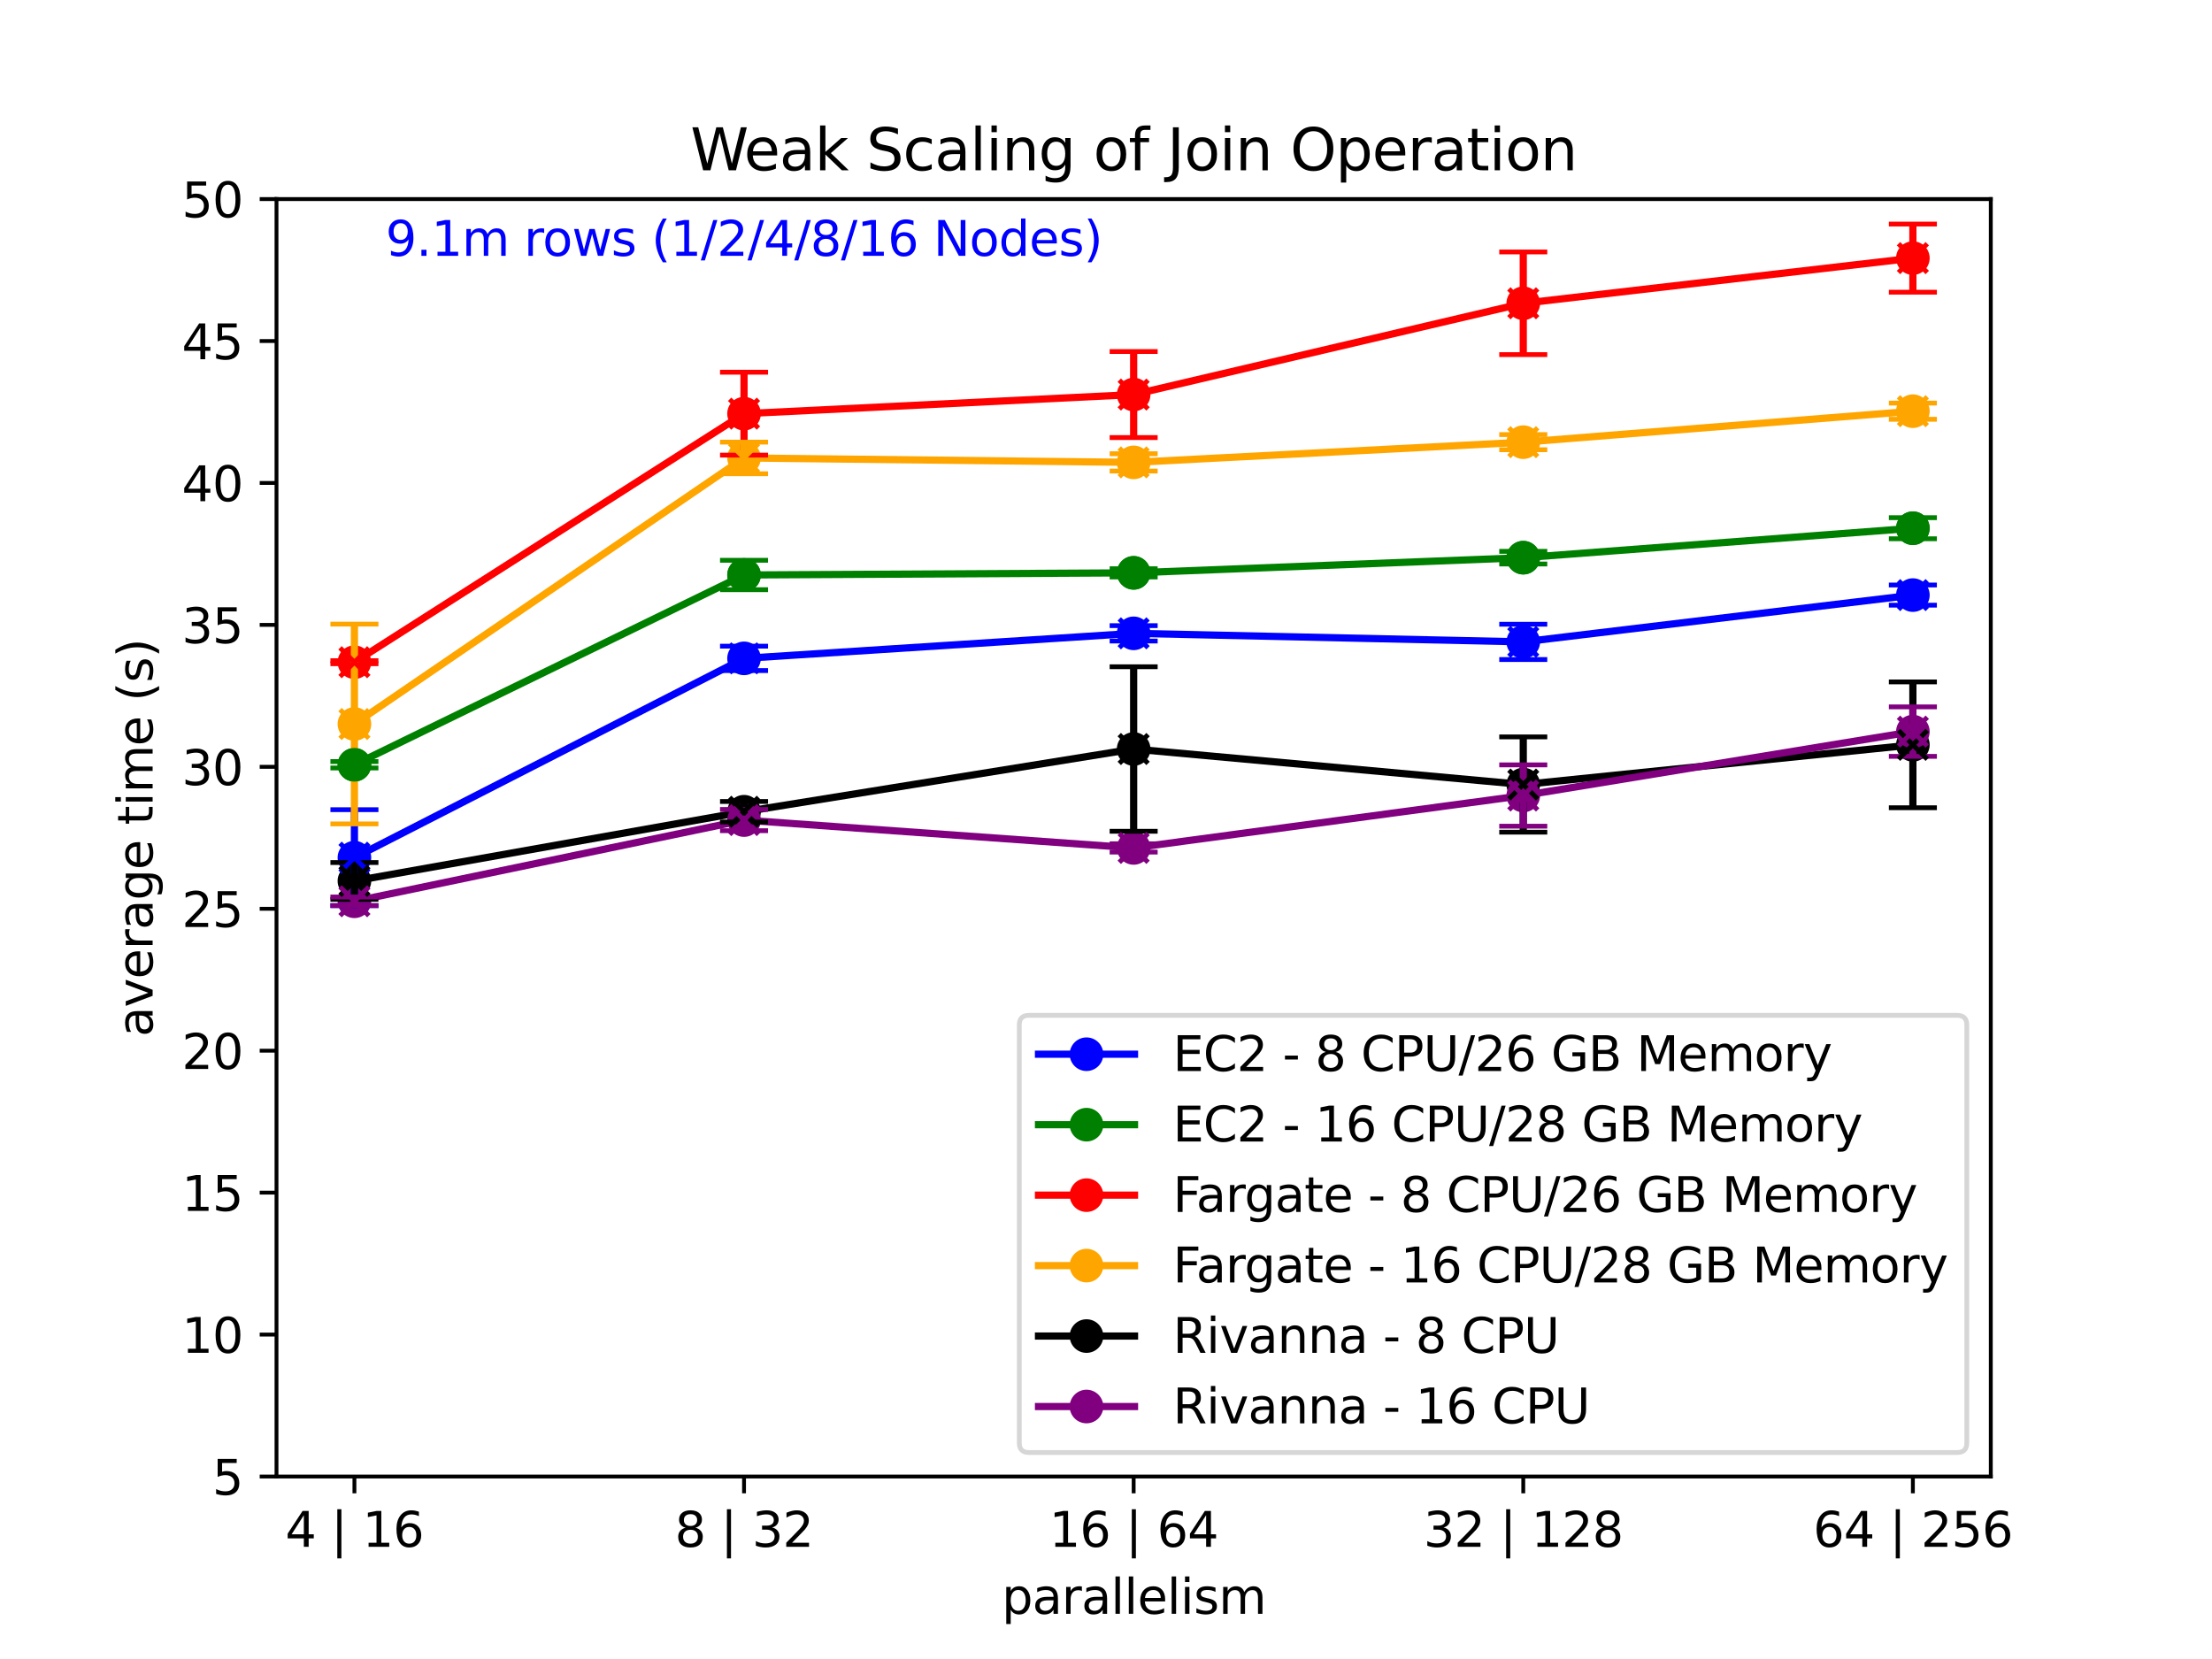 <?xml version="1.0" encoding="utf-8" standalone="no"?>
<!DOCTYPE svg PUBLIC "-//W3C//DTD SVG 1.1//EN"
  "http://www.w3.org/Graphics/SVG/1.1/DTD/svg11.dtd">
<svg xmlns:xlink="http://www.w3.org/1999/xlink" width="460.8pt" height="345.6pt" viewBox="0 0 460.8 345.6" xmlns="http://www.w3.org/2000/svg" version="1.1">
 <defs>
  <style type="text/css">*{stroke-linejoin: round; stroke-linecap: butt}</style>
 </defs>
 <g id="figure_1">
  <g id="patch_1">
   <path d="M 0 345.6 
L 460.8 345.6 
L 460.8 0 
L 0 0 
z
" style="fill: #ffffff"/>
  </g>
  <g id="axes_1">
   <g id="patch_2">
    <path d="M 57.6 307.584 
L 414.72 307.584 
L 414.72 41.472 
L 57.6 41.472 
z
" style="fill: #ffffff"/>
   </g>
   <g id="matplotlib.axis_1">
    <g id="xtick_1">
     <g id="line2d_1">
      <defs>
       <path id="m198bdf57e7" d="M 0 0 
L 0 3.5 
" style="stroke: #000000; stroke-width: 0.8"/>
      </defs>
      <g>
       <use xlink:href="#m198bdf57e7" x="73.833" y="307.584" style="stroke: #000000; stroke-width: 0.8"/>
      </g>
     </g>
     <g id="text_1">
      <!-- 4 | 16 -->
      <g transform="translate(59.426 322.226) scale(0.1 -0.1)">
       <defs>
        <path id="DejaVuSans-34" d="M 2419 4116 
L 825 1625 
L 2419 1625 
L 2419 4116 
z
M 2253 4666 
L 3047 4666 
L 3047 1625 
L 3713 1625 
L 3713 1100 
L 3047 1100 
L 3047 0 
L 2419 0 
L 2419 1100 
L 313 1100 
L 313 1709 
L 2253 4666 
z
" transform="scale(0.016)"/>
        <path id="DejaVuSans-20" transform="scale(0.016)"/>
        <path id="DejaVuSans-7c" d="M 1344 4891 
L 1344 -1509 
L 813 -1509 
L 813 4891 
L 1344 4891 
z
" transform="scale(0.016)"/>
        <path id="DejaVuSans-31" d="M 794 531 
L 1825 531 
L 1825 4091 
L 703 3866 
L 703 4441 
L 1819 4666 
L 2450 4666 
L 2450 531 
L 3481 531 
L 3481 0 
L 794 0 
L 794 531 
z
" transform="scale(0.016)"/>
        <path id="DejaVuSans-36" d="M 2113 2584 
Q 1688 2584 1439 2293 
Q 1191 2003 1191 1497 
Q 1191 994 1439 701 
Q 1688 409 2113 409 
Q 2538 409 2786 701 
Q 3034 994 3034 1497 
Q 3034 2003 2786 2293 
Q 2538 2584 2113 2584 
z
M 3366 4563 
L 3366 3988 
Q 3128 4100 2886 4159 
Q 2644 4219 2406 4219 
Q 1781 4219 1451 3797 
Q 1122 3375 1075 2522 
Q 1259 2794 1537 2939 
Q 1816 3084 2150 3084 
Q 2853 3084 3261 2657 
Q 3669 2231 3669 1497 
Q 3669 778 3244 343 
Q 2819 -91 2113 -91 
Q 1303 -91 875 529 
Q 447 1150 447 2328 
Q 447 3434 972 4092 
Q 1497 4750 2381 4750 
Q 2619 4750 2861 4703 
Q 3103 4656 3366 4563 
z
" transform="scale(0.016)"/>
       </defs>
       <use xlink:href="#DejaVuSans-34"/>
       <use xlink:href="#DejaVuSans-20" x="63.623"/>
       <use xlink:href="#DejaVuSans-7c" x="95.41"/>
       <use xlink:href="#DejaVuSans-20" x="129.102"/>
       <use xlink:href="#DejaVuSans-31" x="160.889"/>
       <use xlink:href="#DejaVuSans-36" x="224.512"/>
      </g>
     </g>
    </g>
    <g id="xtick_2">
     <g id="line2d_2">
      <g>
       <use xlink:href="#m198bdf57e7" x="154.996" y="307.584" style="stroke: #000000; stroke-width: 0.8"/>
      </g>
     </g>
     <g id="text_2">
      <!-- 8 | 32 -->
      <g transform="translate(140.59 322.226) scale(0.1 -0.1)">
       <defs>
        <path id="DejaVuSans-38" d="M 2034 2216 
Q 1584 2216 1326 1975 
Q 1069 1734 1069 1313 
Q 1069 891 1326 650 
Q 1584 409 2034 409 
Q 2484 409 2743 651 
Q 3003 894 3003 1313 
Q 3003 1734 2745 1975 
Q 2488 2216 2034 2216 
z
M 1403 2484 
Q 997 2584 770 2862 
Q 544 3141 544 3541 
Q 544 4100 942 4425 
Q 1341 4750 2034 4750 
Q 2731 4750 3128 4425 
Q 3525 4100 3525 3541 
Q 3525 3141 3298 2862 
Q 3072 2584 2669 2484 
Q 3125 2378 3379 2068 
Q 3634 1759 3634 1313 
Q 3634 634 3220 271 
Q 2806 -91 2034 -91 
Q 1263 -91 848 271 
Q 434 634 434 1313 
Q 434 1759 690 2068 
Q 947 2378 1403 2484 
z
M 1172 3481 
Q 1172 3119 1398 2916 
Q 1625 2713 2034 2713 
Q 2441 2713 2670 2916 
Q 2900 3119 2900 3481 
Q 2900 3844 2670 4047 
Q 2441 4250 2034 4250 
Q 1625 4250 1398 4047 
Q 1172 3844 1172 3481 
z
" transform="scale(0.016)"/>
        <path id="DejaVuSans-33" d="M 2597 2516 
Q 3050 2419 3304 2112 
Q 3559 1806 3559 1356 
Q 3559 666 3084 287 
Q 2609 -91 1734 -91 
Q 1441 -91 1130 -33 
Q 819 25 488 141 
L 488 750 
Q 750 597 1062 519 
Q 1375 441 1716 441 
Q 2309 441 2620 675 
Q 2931 909 2931 1356 
Q 2931 1769 2642 2001 
Q 2353 2234 1838 2234 
L 1294 2234 
L 1294 2753 
L 1863 2753 
Q 2328 2753 2575 2939 
Q 2822 3125 2822 3475 
Q 2822 3834 2567 4026 
Q 2313 4219 1838 4219 
Q 1578 4219 1281 4162 
Q 984 4106 628 3988 
L 628 4550 
Q 988 4650 1302 4700 
Q 1616 4750 1894 4750 
Q 2613 4750 3031 4423 
Q 3450 4097 3450 3541 
Q 3450 3153 3228 2886 
Q 3006 2619 2597 2516 
z
" transform="scale(0.016)"/>
        <path id="DejaVuSans-32" d="M 1228 531 
L 3431 531 
L 3431 0 
L 469 0 
L 469 531 
Q 828 903 1448 1529 
Q 2069 2156 2228 2338 
Q 2531 2678 2651 2914 
Q 2772 3150 2772 3378 
Q 2772 3750 2511 3984 
Q 2250 4219 1831 4219 
Q 1534 4219 1204 4116 
Q 875 4013 500 3803 
L 500 4441 
Q 881 4594 1212 4672 
Q 1544 4750 1819 4750 
Q 2544 4750 2975 4387 
Q 3406 4025 3406 3419 
Q 3406 3131 3298 2873 
Q 3191 2616 2906 2266 
Q 2828 2175 2409 1742 
Q 1991 1309 1228 531 
z
" transform="scale(0.016)"/>
       </defs>
       <use xlink:href="#DejaVuSans-38"/>
       <use xlink:href="#DejaVuSans-20" x="63.623"/>
       <use xlink:href="#DejaVuSans-7c" x="95.41"/>
       <use xlink:href="#DejaVuSans-20" x="129.102"/>
       <use xlink:href="#DejaVuSans-33" x="160.889"/>
       <use xlink:href="#DejaVuSans-32" x="224.512"/>
      </g>
     </g>
    </g>
    <g id="xtick_3">
     <g id="line2d_3">
      <g>
       <use xlink:href="#m198bdf57e7" x="236.16" y="307.584" style="stroke: #000000; stroke-width: 0.8"/>
      </g>
     </g>
     <g id="text_3">
      <!-- 16 | 64 -->
      <g transform="translate(218.572 322.226) scale(0.1 -0.1)">
       <use xlink:href="#DejaVuSans-31"/>
       <use xlink:href="#DejaVuSans-36" x="63.623"/>
       <use xlink:href="#DejaVuSans-20" x="127.246"/>
       <use xlink:href="#DejaVuSans-7c" x="159.033"/>
       <use xlink:href="#DejaVuSans-20" x="192.725"/>
       <use xlink:href="#DejaVuSans-36" x="224.512"/>
       <use xlink:href="#DejaVuSans-34" x="288.135"/>
      </g>
     </g>
    </g>
    <g id="xtick_4">
     <g id="line2d_4">
      <g>
       <use xlink:href="#m198bdf57e7" x="317.324" y="307.584" style="stroke: #000000; stroke-width: 0.8"/>
      </g>
     </g>
     <g id="text_4">
      <!-- 32 | 128 -->
      <g transform="translate(296.555 322.226) scale(0.1 -0.1)">
       <use xlink:href="#DejaVuSans-33"/>
       <use xlink:href="#DejaVuSans-32" x="63.623"/>
       <use xlink:href="#DejaVuSans-20" x="127.246"/>
       <use xlink:href="#DejaVuSans-7c" x="159.033"/>
       <use xlink:href="#DejaVuSans-20" x="192.725"/>
       <use xlink:href="#DejaVuSans-31" x="224.512"/>
       <use xlink:href="#DejaVuSans-32" x="288.135"/>
       <use xlink:href="#DejaVuSans-38" x="351.758"/>
      </g>
     </g>
    </g>
    <g id="xtick_5">
     <g id="line2d_5">
      <g>
       <use xlink:href="#m198bdf57e7" x="398.487" y="307.584" style="stroke: #000000; stroke-width: 0.8"/>
      </g>
     </g>
     <g id="text_5">
      <!-- 64 | 256 -->
      <g transform="translate(377.719 322.226) scale(0.1 -0.1)">
       <defs>
        <path id="DejaVuSans-35" d="M 691 4666 
L 3169 4666 
L 3169 4134 
L 1269 4134 
L 1269 2991 
Q 1406 3038 1543 3061 
Q 1681 3084 1819 3084 
Q 2600 3084 3056 2656 
Q 3513 2228 3513 1497 
Q 3513 744 3044 326 
Q 2575 -91 1722 -91 
Q 1428 -91 1123 -41 
Q 819 9 494 109 
L 494 744 
Q 775 591 1075 516 
Q 1375 441 1709 441 
Q 2250 441 2565 725 
Q 2881 1009 2881 1497 
Q 2881 1984 2565 2268 
Q 2250 2553 1709 2553 
Q 1456 2553 1204 2497 
Q 953 2441 691 2322 
L 691 4666 
z
" transform="scale(0.016)"/>
       </defs>
       <use xlink:href="#DejaVuSans-36"/>
       <use xlink:href="#DejaVuSans-34" x="63.623"/>
       <use xlink:href="#DejaVuSans-20" x="127.246"/>
       <use xlink:href="#DejaVuSans-7c" x="159.033"/>
       <use xlink:href="#DejaVuSans-20" x="192.725"/>
       <use xlink:href="#DejaVuSans-32" x="224.512"/>
       <use xlink:href="#DejaVuSans-35" x="288.135"/>
       <use xlink:href="#DejaVuSans-36" x="351.758"/>
      </g>
     </g>
    </g>
    <g id="text_6">
     <!-- parallelism -->
     <g transform="translate(208.694 336.182) scale(0.1 -0.1)">
      <defs>
       <path id="DejaVuSans-70" d="M 1159 525 
L 1159 -1331 
L 581 -1331 
L 581 3500 
L 1159 3500 
L 1159 2969 
Q 1341 3281 1617 3432 
Q 1894 3584 2278 3584 
Q 2916 3584 3314 3078 
Q 3713 2572 3713 1747 
Q 3713 922 3314 415 
Q 2916 -91 2278 -91 
Q 1894 -91 1617 61 
Q 1341 213 1159 525 
z
M 3116 1747 
Q 3116 2381 2855 2742 
Q 2594 3103 2138 3103 
Q 1681 3103 1420 2742 
Q 1159 2381 1159 1747 
Q 1159 1113 1420 752 
Q 1681 391 2138 391 
Q 2594 391 2855 752 
Q 3116 1113 3116 1747 
z
" transform="scale(0.016)"/>
       <path id="DejaVuSans-61" d="M 2194 1759 
Q 1497 1759 1228 1600 
Q 959 1441 959 1056 
Q 959 750 1161 570 
Q 1363 391 1709 391 
Q 2188 391 2477 730 
Q 2766 1069 2766 1631 
L 2766 1759 
L 2194 1759 
z
M 3341 1997 
L 3341 0 
L 2766 0 
L 2766 531 
Q 2569 213 2275 61 
Q 1981 -91 1556 -91 
Q 1019 -91 701 211 
Q 384 513 384 1019 
Q 384 1609 779 1909 
Q 1175 2209 1959 2209 
L 2766 2209 
L 2766 2266 
Q 2766 2663 2505 2880 
Q 2244 3097 1772 3097 
Q 1472 3097 1187 3025 
Q 903 2953 641 2809 
L 641 3341 
Q 956 3463 1253 3523 
Q 1550 3584 1831 3584 
Q 2591 3584 2966 3190 
Q 3341 2797 3341 1997 
z
" transform="scale(0.016)"/>
       <path id="DejaVuSans-72" d="M 2631 2963 
Q 2534 3019 2420 3045 
Q 2306 3072 2169 3072 
Q 1681 3072 1420 2755 
Q 1159 2438 1159 1844 
L 1159 0 
L 581 0 
L 581 3500 
L 1159 3500 
L 1159 2956 
Q 1341 3275 1631 3429 
Q 1922 3584 2338 3584 
Q 2397 3584 2469 3576 
Q 2541 3569 2628 3553 
L 2631 2963 
z
" transform="scale(0.016)"/>
       <path id="DejaVuSans-6c" d="M 603 4863 
L 1178 4863 
L 1178 0 
L 603 0 
L 603 4863 
z
" transform="scale(0.016)"/>
       <path id="DejaVuSans-65" d="M 3597 1894 
L 3597 1613 
L 953 1613 
Q 991 1019 1311 708 
Q 1631 397 2203 397 
Q 2534 397 2845 478 
Q 3156 559 3463 722 
L 3463 178 
Q 3153 47 2828 -22 
Q 2503 -91 2169 -91 
Q 1331 -91 842 396 
Q 353 884 353 1716 
Q 353 2575 817 3079 
Q 1281 3584 2069 3584 
Q 2775 3584 3186 3129 
Q 3597 2675 3597 1894 
z
M 3022 2063 
Q 3016 2534 2758 2815 
Q 2500 3097 2075 3097 
Q 1594 3097 1305 2825 
Q 1016 2553 972 2059 
L 3022 2063 
z
" transform="scale(0.016)"/>
       <path id="DejaVuSans-69" d="M 603 3500 
L 1178 3500 
L 1178 0 
L 603 0 
L 603 3500 
z
M 603 4863 
L 1178 4863 
L 1178 4134 
L 603 4134 
L 603 4863 
z
" transform="scale(0.016)"/>
       <path id="DejaVuSans-73" d="M 2834 3397 
L 2834 2853 
Q 2591 2978 2328 3040 
Q 2066 3103 1784 3103 
Q 1356 3103 1142 2972 
Q 928 2841 928 2578 
Q 928 2378 1081 2264 
Q 1234 2150 1697 2047 
L 1894 2003 
Q 2506 1872 2764 1633 
Q 3022 1394 3022 966 
Q 3022 478 2636 193 
Q 2250 -91 1575 -91 
Q 1294 -91 989 -36 
Q 684 19 347 128 
L 347 722 
Q 666 556 975 473 
Q 1284 391 1588 391 
Q 1994 391 2212 530 
Q 2431 669 2431 922 
Q 2431 1156 2273 1281 
Q 2116 1406 1581 1522 
L 1381 1569 
Q 847 1681 609 1914 
Q 372 2147 372 2553 
Q 372 3047 722 3315 
Q 1072 3584 1716 3584 
Q 2034 3584 2315 3537 
Q 2597 3491 2834 3397 
z
" transform="scale(0.016)"/>
       <path id="DejaVuSans-6d" d="M 3328 2828 
Q 3544 3216 3844 3400 
Q 4144 3584 4550 3584 
Q 5097 3584 5394 3201 
Q 5691 2819 5691 2113 
L 5691 0 
L 5113 0 
L 5113 2094 
Q 5113 2597 4934 2840 
Q 4756 3084 4391 3084 
Q 3944 3084 3684 2787 
Q 3425 2491 3425 1978 
L 3425 0 
L 2847 0 
L 2847 2094 
Q 2847 2600 2669 2842 
Q 2491 3084 2119 3084 
Q 1678 3084 1418 2786 
Q 1159 2488 1159 1978 
L 1159 0 
L 581 0 
L 581 3500 
L 1159 3500 
L 1159 2956 
Q 1356 3278 1631 3431 
Q 1906 3584 2284 3584 
Q 2666 3584 2933 3390 
Q 3200 3197 3328 2828 
z
" transform="scale(0.016)"/>
      </defs>
      <use xlink:href="#DejaVuSans-70"/>
      <use xlink:href="#DejaVuSans-61" x="63.477"/>
      <use xlink:href="#DejaVuSans-72" x="124.756"/>
      <use xlink:href="#DejaVuSans-61" x="165.869"/>
      <use xlink:href="#DejaVuSans-6c" x="227.148"/>
      <use xlink:href="#DejaVuSans-6c" x="254.932"/>
      <use xlink:href="#DejaVuSans-65" x="282.715"/>
      <use xlink:href="#DejaVuSans-6c" x="344.238"/>
      <use xlink:href="#DejaVuSans-69" x="372.021"/>
      <use xlink:href="#DejaVuSans-73" x="399.805"/>
      <use xlink:href="#DejaVuSans-6d" x="451.904"/>
     </g>
    </g>
   </g>
   <g id="matplotlib.axis_2">
    <g id="ytick_1">
     <g id="line2d_6">
      <defs>
       <path id="m91a96fcc03" d="M 0 0 
L -3.5 0 
" style="stroke: #000000; stroke-width: 0.8"/>
      </defs>
      <g>
       <use xlink:href="#m91a96fcc03" x="57.6" y="307.584" style="stroke: #000000; stroke-width: 0.8"/>
      </g>
     </g>
     <g id="text_7">
      <!-- 5 -->
      <g transform="translate(44.237 311.383) scale(0.1 -0.1)">
       <use xlink:href="#DejaVuSans-35"/>
      </g>
     </g>
    </g>
    <g id="ytick_2">
     <g id="line2d_7">
      <g>
       <use xlink:href="#m91a96fcc03" x="57.6" y="278.016" style="stroke: #000000; stroke-width: 0.8"/>
      </g>
     </g>
     <g id="text_8">
      <!-- 10 -->
      <g transform="translate(37.875 281.815) scale(0.1 -0.1)">
       <defs>
        <path id="DejaVuSans-30" d="M 2034 4250 
Q 1547 4250 1301 3770 
Q 1056 3291 1056 2328 
Q 1056 1369 1301 889 
Q 1547 409 2034 409 
Q 2525 409 2770 889 
Q 3016 1369 3016 2328 
Q 3016 3291 2770 3770 
Q 2525 4250 2034 4250 
z
M 2034 4750 
Q 2819 4750 3233 4129 
Q 3647 3509 3647 2328 
Q 3647 1150 3233 529 
Q 2819 -91 2034 -91 
Q 1250 -91 836 529 
Q 422 1150 422 2328 
Q 422 3509 836 4129 
Q 1250 4750 2034 4750 
z
" transform="scale(0.016)"/>
       </defs>
       <use xlink:href="#DejaVuSans-31"/>
       <use xlink:href="#DejaVuSans-30" x="63.623"/>
      </g>
     </g>
    </g>
    <g id="ytick_3">
     <g id="line2d_8">
      <g>
       <use xlink:href="#m91a96fcc03" x="57.6" y="248.448" style="stroke: #000000; stroke-width: 0.8"/>
      </g>
     </g>
     <g id="text_9">
      <!-- 15 -->
      <g transform="translate(37.875 252.247) scale(0.1 -0.1)">
       <use xlink:href="#DejaVuSans-31"/>
       <use xlink:href="#DejaVuSans-35" x="63.623"/>
      </g>
     </g>
    </g>
    <g id="ytick_4">
     <g id="line2d_9">
      <g>
       <use xlink:href="#m91a96fcc03" x="57.6" y="218.88" style="stroke: #000000; stroke-width: 0.8"/>
      </g>
     </g>
     <g id="text_10">
      <!-- 20 -->
      <g transform="translate(37.875 222.679) scale(0.1 -0.1)">
       <use xlink:href="#DejaVuSans-32"/>
       <use xlink:href="#DejaVuSans-30" x="63.623"/>
      </g>
     </g>
    </g>
    <g id="ytick_5">
     <g id="line2d_10">
      <g>
       <use xlink:href="#m91a96fcc03" x="57.6" y="189.312" style="stroke: #000000; stroke-width: 0.8"/>
      </g>
     </g>
     <g id="text_11">
      <!-- 25 -->
      <g transform="translate(37.875 193.111) scale(0.1 -0.1)">
       <use xlink:href="#DejaVuSans-32"/>
       <use xlink:href="#DejaVuSans-35" x="63.623"/>
      </g>
     </g>
    </g>
    <g id="ytick_6">
     <g id="line2d_11">
      <g>
       <use xlink:href="#m91a96fcc03" x="57.6" y="159.744" style="stroke: #000000; stroke-width: 0.8"/>
      </g>
     </g>
     <g id="text_12">
      <!-- 30 -->
      <g transform="translate(37.875 163.543) scale(0.1 -0.1)">
       <use xlink:href="#DejaVuSans-33"/>
       <use xlink:href="#DejaVuSans-30" x="63.623"/>
      </g>
     </g>
    </g>
    <g id="ytick_7">
     <g id="line2d_12">
      <g>
       <use xlink:href="#m91a96fcc03" x="57.6" y="130.176" style="stroke: #000000; stroke-width: 0.8"/>
      </g>
     </g>
     <g id="text_13">
      <!-- 35 -->
      <g transform="translate(37.875 133.975) scale(0.1 -0.1)">
       <use xlink:href="#DejaVuSans-33"/>
       <use xlink:href="#DejaVuSans-35" x="63.623"/>
      </g>
     </g>
    </g>
    <g id="ytick_8">
     <g id="line2d_13">
      <g>
       <use xlink:href="#m91a96fcc03" x="57.6" y="100.608" style="stroke: #000000; stroke-width: 0.8"/>
      </g>
     </g>
     <g id="text_14">
      <!-- 40 -->
      <g transform="translate(37.875 104.407) scale(0.1 -0.1)">
       <use xlink:href="#DejaVuSans-34"/>
       <use xlink:href="#DejaVuSans-30" x="63.623"/>
      </g>
     </g>
    </g>
    <g id="ytick_9">
     <g id="line2d_14">
      <g>
       <use xlink:href="#m91a96fcc03" x="57.6" y="71.04" style="stroke: #000000; stroke-width: 0.8"/>
      </g>
     </g>
     <g id="text_15">
      <!-- 45 -->
      <g transform="translate(37.875 74.839) scale(0.1 -0.1)">
       <use xlink:href="#DejaVuSans-34"/>
       <use xlink:href="#DejaVuSans-35" x="63.623"/>
      </g>
     </g>
    </g>
    <g id="ytick_10">
     <g id="line2d_15">
      <g>
       <use xlink:href="#m91a96fcc03" x="57.6" y="41.472" style="stroke: #000000; stroke-width: 0.8"/>
      </g>
     </g>
     <g id="text_16">
      <!-- 50 -->
      <g transform="translate(37.875 45.271) scale(0.1 -0.1)">
       <use xlink:href="#DejaVuSans-35"/>
       <use xlink:href="#DejaVuSans-30" x="63.623"/>
      </g>
     </g>
    </g>
    <g id="text_17">
     <!-- average time (s) -->
     <g transform="translate(31.795 215.979) rotate(-90) scale(0.1 -0.1)">
      <defs>
       <path id="DejaVuSans-76" d="M 191 3500 
L 800 3500 
L 1894 563 
L 2988 3500 
L 3597 3500 
L 2284 0 
L 1503 0 
L 191 3500 
z
" transform="scale(0.016)"/>
       <path id="DejaVuSans-67" d="M 2906 1791 
Q 2906 2416 2648 2759 
Q 2391 3103 1925 3103 
Q 1463 3103 1205 2759 
Q 947 2416 947 1791 
Q 947 1169 1205 825 
Q 1463 481 1925 481 
Q 2391 481 2648 825 
Q 2906 1169 2906 1791 
z
M 3481 434 
Q 3481 -459 3084 -895 
Q 2688 -1331 1869 -1331 
Q 1566 -1331 1297 -1286 
Q 1028 -1241 775 -1147 
L 775 -588 
Q 1028 -725 1275 -790 
Q 1522 -856 1778 -856 
Q 2344 -856 2625 -561 
Q 2906 -266 2906 331 
L 2906 616 
Q 2728 306 2450 153 
Q 2172 0 1784 0 
Q 1141 0 747 490 
Q 353 981 353 1791 
Q 353 2603 747 3093 
Q 1141 3584 1784 3584 
Q 2172 3584 2450 3431 
Q 2728 3278 2906 2969 
L 2906 3500 
L 3481 3500 
L 3481 434 
z
" transform="scale(0.016)"/>
       <path id="DejaVuSans-74" d="M 1172 4494 
L 1172 3500 
L 2356 3500 
L 2356 3053 
L 1172 3053 
L 1172 1153 
Q 1172 725 1289 603 
Q 1406 481 1766 481 
L 2356 481 
L 2356 0 
L 1766 0 
Q 1100 0 847 248 
Q 594 497 594 1153 
L 594 3053 
L 172 3053 
L 172 3500 
L 594 3500 
L 594 4494 
L 1172 4494 
z
" transform="scale(0.016)"/>
       <path id="DejaVuSans-28" d="M 1984 4856 
Q 1566 4138 1362 3434 
Q 1159 2731 1159 2009 
Q 1159 1288 1364 580 
Q 1569 -128 1984 -844 
L 1484 -844 
Q 1016 -109 783 600 
Q 550 1309 550 2009 
Q 550 2706 781 3412 
Q 1013 4119 1484 4856 
L 1984 4856 
z
" transform="scale(0.016)"/>
       <path id="DejaVuSans-29" d="M 513 4856 
L 1013 4856 
Q 1481 4119 1714 3412 
Q 1947 2706 1947 2009 
Q 1947 1309 1714 600 
Q 1481 -109 1013 -844 
L 513 -844 
Q 928 -128 1133 580 
Q 1338 1288 1338 2009 
Q 1338 2731 1133 3434 
Q 928 4138 513 4856 
z
" transform="scale(0.016)"/>
      </defs>
      <use xlink:href="#DejaVuSans-61"/>
      <use xlink:href="#DejaVuSans-76" x="61.279"/>
      <use xlink:href="#DejaVuSans-65" x="120.459"/>
      <use xlink:href="#DejaVuSans-72" x="181.982"/>
      <use xlink:href="#DejaVuSans-61" x="223.096"/>
      <use xlink:href="#DejaVuSans-67" x="284.375"/>
      <use xlink:href="#DejaVuSans-65" x="347.852"/>
      <use xlink:href="#DejaVuSans-20" x="409.375"/>
      <use xlink:href="#DejaVuSans-74" x="441.162"/>
      <use xlink:href="#DejaVuSans-69" x="480.371"/>
      <use xlink:href="#DejaVuSans-6d" x="508.154"/>
      <use xlink:href="#DejaVuSans-65" x="605.566"/>
      <use xlink:href="#DejaVuSans-20" x="667.09"/>
      <use xlink:href="#DejaVuSans-28" x="698.877"/>
      <use xlink:href="#DejaVuSans-73" x="737.891"/>
      <use xlink:href="#DejaVuSans-29" x="789.99"/>
     </g>
    </g>
   </g>
   <g id="line2d_16">
    <path d="M 73.833 178.667 
L 154.996 137.148 
L 236.16 131.935 
L 317.324 133.715 
L 398.487 123.968 
" clip-path="url(#p05df156b40)" style="fill: none; stroke: #0000ff; stroke-width: 1.5; stroke-linecap: square"/>
    <defs>
     <path id="m8af1a980df" d="M 0 3 
C 0.796 3 1.559 2.684 2.121 2.121 
C 2.684 1.559 3 0.796 3 0 
C 3 -0.796 2.684 -1.559 2.121 -2.121 
C 1.559 -2.684 0.796 -3 0 -3 
C -0.796 -3 -1.559 -2.684 -2.121 -2.121 
C -2.684 -1.559 -3 -0.796 -3 0 
C -3 0.796 -2.684 1.559 -2.121 2.121 
C -1.559 2.684 -0.796 3 0 3 
z
" style="stroke: #0000ff"/>
    </defs>
    <g clip-path="url(#p05df156b40)">
     <use xlink:href="#m8af1a980df" x="73.833" y="178.667" style="fill: #0000ff; stroke: #0000ff"/>
     <use xlink:href="#m8af1a980df" x="154.996" y="137.148" style="fill: #0000ff; stroke: #0000ff"/>
     <use xlink:href="#m8af1a980df" x="236.16" y="131.935" style="fill: #0000ff; stroke: #0000ff"/>
     <use xlink:href="#m8af1a980df" x="317.324" y="133.715" style="fill: #0000ff; stroke: #0000ff"/>
     <use xlink:href="#m8af1a980df" x="398.487" y="123.968" style="fill: #0000ff; stroke: #0000ff"/>
    </g>
   </g>
   <g id="line2d_17">
    <path d="M 73.833 159.315 
L 154.996 119.779 
L 236.16 119.334 
L 317.324 116.173 
L 398.487 110.038 
" clip-path="url(#p05df156b40)" style="fill: none; stroke: #008000; stroke-width: 1.5; stroke-linecap: square"/>
    <defs>
     <path id="mdead7df93a" d="M 0 3 
C 0.796 3 1.559 2.684 2.121 2.121 
C 2.684 1.559 3 0.796 3 0 
C 3 -0.796 2.684 -1.559 2.121 -2.121 
C 1.559 -2.684 0.796 -3 0 -3 
C -0.796 -3 -1.559 -2.684 -2.121 -2.121 
C -2.684 -1.559 -3 -0.796 -3 0 
C -3 0.796 -2.684 1.559 -2.121 2.121 
C -1.559 2.684 -0.796 3 0 3 
z
" style="stroke: #008000"/>
    </defs>
    <g clip-path="url(#p05df156b40)">
     <use xlink:href="#mdead7df93a" x="73.833" y="159.315" style="fill: #008000; stroke: #008000"/>
     <use xlink:href="#mdead7df93a" x="154.996" y="119.779" style="fill: #008000; stroke: #008000"/>
     <use xlink:href="#mdead7df93a" x="236.16" y="119.334" style="fill: #008000; stroke: #008000"/>
     <use xlink:href="#mdead7df93a" x="317.324" y="116.173" style="fill: #008000; stroke: #008000"/>
     <use xlink:href="#mdead7df93a" x="398.487" y="110.038" style="fill: #008000; stroke: #008000"/>
    </g>
   </g>
   <g id="line2d_18">
    <path d="M 73.833 137.949 
L 154.996 86.173 
L 236.16 82.193 
L 317.324 63.179 
L 398.487 53.769 
" clip-path="url(#p05df156b40)" style="fill: none; stroke: #ff0000; stroke-width: 1.5; stroke-linecap: square"/>
    <defs>
     <path id="md68fe4f4ee" d="M 0 3 
C 0.796 3 1.559 2.684 2.121 2.121 
C 2.684 1.559 3 0.796 3 0 
C 3 -0.796 2.684 -1.559 2.121 -2.121 
C 1.559 -2.684 0.796 -3 0 -3 
C -0.796 -3 -1.559 -2.684 -2.121 -2.121 
C -2.684 -1.559 -3 -0.796 -3 0 
C -3 0.796 -2.684 1.559 -2.121 2.121 
C -1.559 2.684 -0.796 3 0 3 
z
" style="stroke: #ff0000"/>
    </defs>
    <g clip-path="url(#p05df156b40)">
     <use xlink:href="#md68fe4f4ee" x="73.833" y="137.949" style="fill: #ff0000; stroke: #ff0000"/>
     <use xlink:href="#md68fe4f4ee" x="154.996" y="86.173" style="fill: #ff0000; stroke: #ff0000"/>
     <use xlink:href="#md68fe4f4ee" x="236.16" y="82.193" style="fill: #ff0000; stroke: #ff0000"/>
     <use xlink:href="#md68fe4f4ee" x="317.324" y="63.179" style="fill: #ff0000; stroke: #ff0000"/>
     <use xlink:href="#md68fe4f4ee" x="398.487" y="53.769" style="fill: #ff0000; stroke: #ff0000"/>
    </g>
   </g>
   <g id="line2d_19">
    <path d="M 73.833 150.823 
L 154.996 95.399 
L 236.16 96.322 
L 317.324 92.113 
L 398.487 85.658 
" clip-path="url(#p05df156b40)" style="fill: none; stroke: #ffa500; stroke-width: 1.5; stroke-linecap: square"/>
    <defs>
     <path id="m436f0dbc35" d="M 0 3 
C 0.796 3 1.559 2.684 2.121 2.121 
C 2.684 1.559 3 0.796 3 0 
C 3 -0.796 2.684 -1.559 2.121 -2.121 
C 1.559 -2.684 0.796 -3 0 -3 
C -0.796 -3 -1.559 -2.684 -2.121 -2.121 
C -2.684 -1.559 -3 -0.796 -3 0 
C -3 0.796 -2.684 1.559 -2.121 2.121 
C -1.559 2.684 -0.796 3 0 3 
z
" style="stroke: #ffa500"/>
    </defs>
    <g clip-path="url(#p05df156b40)">
     <use xlink:href="#m436f0dbc35" x="73.833" y="150.823" style="fill: #ffa500; stroke: #ffa500"/>
     <use xlink:href="#m436f0dbc35" x="154.996" y="95.399" style="fill: #ffa500; stroke: #ffa500"/>
     <use xlink:href="#m436f0dbc35" x="236.16" y="96.322" style="fill: #ffa500; stroke: #ffa500"/>
     <use xlink:href="#m436f0dbc35" x="317.324" y="92.113" style="fill: #ffa500; stroke: #ffa500"/>
     <use xlink:href="#m436f0dbc35" x="398.487" y="85.658" style="fill: #ffa500; stroke: #ffa500"/>
    </g>
   </g>
   <g id="line2d_20">
    <path d="M 73.833 183.516 
L 154.996 169.099 
L 236.16 156.032 
L 317.324 163.431 
L 398.487 155.164 
" clip-path="url(#p05df156b40)" style="fill: none; stroke: #000000; stroke-width: 1.5; stroke-linecap: square"/>
    <defs>
     <path id="m6382c02e6e" d="M 0 3 
C 0.796 3 1.559 2.684 2.121 2.121 
C 2.684 1.559 3 0.796 3 0 
C 3 -0.796 2.684 -1.559 2.121 -2.121 
C 1.559 -2.684 0.796 -3 0 -3 
C -0.796 -3 -1.559 -2.684 -2.121 -2.121 
C -2.684 -1.559 -3 -0.796 -3 0 
C -3 0.796 -2.684 1.559 -2.121 2.121 
C -1.559 2.684 -0.796 3 0 3 
z
" style="stroke: #000000"/>
    </defs>
    <g clip-path="url(#p05df156b40)">
     <use xlink:href="#m6382c02e6e" x="73.833" y="183.516" style="stroke: #000000"/>
     <use xlink:href="#m6382c02e6e" x="154.996" y="169.099" style="stroke: #000000"/>
     <use xlink:href="#m6382c02e6e" x="236.16" y="156.032" style="stroke: #000000"/>
     <use xlink:href="#m6382c02e6e" x="317.324" y="163.431" style="stroke: #000000"/>
     <use xlink:href="#m6382c02e6e" x="398.487" y="155.164" style="stroke: #000000"/>
    </g>
   </g>
   <g id="line2d_21">
    <path d="M 73.833 187.754 
L 154.996 170.837 
L 236.16 176.639 
L 317.324 165.724 
L 398.487 152.409 
" clip-path="url(#p05df156b40)" style="fill: none; stroke: #800080; stroke-width: 1.5; stroke-linecap: square"/>
    <defs>
     <path id="m6891f541d8" d="M 0 3 
C 0.796 3 1.559 2.684 2.121 2.121 
C 2.684 1.559 3 0.796 3 0 
C 3 -0.796 2.684 -1.559 2.121 -2.121 
C 1.559 -2.684 0.796 -3 0 -3 
C -0.796 -3 -1.559 -2.684 -2.121 -2.121 
C -2.684 -1.559 -3 -0.796 -3 0 
C -3 0.796 -2.684 1.559 -2.121 2.121 
C -1.559 2.684 -0.796 3 0 3 
z
" style="stroke: #800080"/>
    </defs>
    <g clip-path="url(#p05df156b40)">
     <use xlink:href="#m6891f541d8" x="73.833" y="187.754" style="fill: #800080; stroke: #800080"/>
     <use xlink:href="#m6891f541d8" x="154.996" y="170.837" style="fill: #800080; stroke: #800080"/>
     <use xlink:href="#m6891f541d8" x="236.16" y="176.639" style="fill: #800080; stroke: #800080"/>
     <use xlink:href="#m6891f541d8" x="317.324" y="165.724" style="fill: #800080; stroke: #800080"/>
     <use xlink:href="#m6891f541d8" x="398.487" y="152.409" style="fill: #800080; stroke: #800080"/>
    </g>
   </g>
   <g id="LineCollection_1">
    <path d="M 73.833 188.666 
L 73.833 168.669 
" clip-path="url(#p05df156b40)" style="fill: none; stroke: #0000ff; stroke-width: 1.5"/>
    <path d="M 154.996 139.689 
L 154.996 134.607 
" clip-path="url(#p05df156b40)" style="fill: none; stroke: #0000ff; stroke-width: 1.5"/>
    <path d="M 236.16 133.539 
L 236.16 130.33 
" clip-path="url(#p05df156b40)" style="fill: none; stroke: #0000ff; stroke-width: 1.5"/>
    <path d="M 317.324 137.393 
L 317.324 130.037 
" clip-path="url(#p05df156b40)" style="fill: none; stroke: #0000ff; stroke-width: 1.5"/>
    <path d="M 398.487 126.07 
L 398.487 121.865 
" clip-path="url(#p05df156b40)" style="fill: none; stroke: #0000ff; stroke-width: 1.5"/>
   </g>
   <g id="line2d_22">
    <defs>
     <path id="ma1096af731" d="M 5 0 
L -5 -0 
" style="stroke: #0000ff"/>
    </defs>
    <g clip-path="url(#p05df156b40)">
     <use xlink:href="#ma1096af731" x="73.833" y="188.666" style="fill: #0000ff; stroke: #0000ff"/>
     <use xlink:href="#ma1096af731" x="154.996" y="139.689" style="fill: #0000ff; stroke: #0000ff"/>
     <use xlink:href="#ma1096af731" x="236.16" y="133.539" style="fill: #0000ff; stroke: #0000ff"/>
     <use xlink:href="#ma1096af731" x="317.324" y="137.393" style="fill: #0000ff; stroke: #0000ff"/>
     <use xlink:href="#ma1096af731" x="398.487" y="126.07" style="fill: #0000ff; stroke: #0000ff"/>
    </g>
   </g>
   <g id="line2d_23">
    <g clip-path="url(#p05df156b40)">
     <use xlink:href="#ma1096af731" x="73.833" y="168.669" style="fill: #0000ff; stroke: #0000ff"/>
     <use xlink:href="#ma1096af731" x="154.996" y="134.607" style="fill: #0000ff; stroke: #0000ff"/>
     <use xlink:href="#ma1096af731" x="236.16" y="130.33" style="fill: #0000ff; stroke: #0000ff"/>
     <use xlink:href="#ma1096af731" x="317.324" y="130.037" style="fill: #0000ff; stroke: #0000ff"/>
     <use xlink:href="#ma1096af731" x="398.487" y="121.865" style="fill: #0000ff; stroke: #0000ff"/>
    </g>
   </g>
   <g id="LineCollection_2">
    <path d="M 73.833 159.984 
L 73.833 158.646 
" clip-path="url(#p05df156b40)" style="fill: none; stroke: #008000; stroke-width: 1.5"/>
    <path d="M 154.996 122.843 
L 154.996 116.716 
" clip-path="url(#p05df156b40)" style="fill: none; stroke: #008000; stroke-width: 1.5"/>
    <path d="M 236.16 120.189 
L 236.16 118.479 
" clip-path="url(#p05df156b40)" style="fill: none; stroke: #008000; stroke-width: 1.5"/>
    <path d="M 317.324 117.49 
L 317.324 114.855 
" clip-path="url(#p05df156b40)" style="fill: none; stroke: #008000; stroke-width: 1.5"/>
    <path d="M 398.487 112.236 
L 398.487 107.84 
" clip-path="url(#p05df156b40)" style="fill: none; stroke: #008000; stroke-width: 1.5"/>
   </g>
   <g id="line2d_24">
    <defs>
     <path id="md485c20a94" d="M 5 0 
L -5 -0 
" style="stroke: #008000"/>
    </defs>
    <g clip-path="url(#p05df156b40)">
     <use xlink:href="#md485c20a94" x="73.833" y="159.984" style="fill: #008000; stroke: #008000"/>
     <use xlink:href="#md485c20a94" x="154.996" y="122.843" style="fill: #008000; stroke: #008000"/>
     <use xlink:href="#md485c20a94" x="236.16" y="120.189" style="fill: #008000; stroke: #008000"/>
     <use xlink:href="#md485c20a94" x="317.324" y="117.49" style="fill: #008000; stroke: #008000"/>
     <use xlink:href="#md485c20a94" x="398.487" y="112.236" style="fill: #008000; stroke: #008000"/>
    </g>
   </g>
   <g id="line2d_25">
    <g clip-path="url(#p05df156b40)">
     <use xlink:href="#md485c20a94" x="73.833" y="158.646" style="fill: #008000; stroke: #008000"/>
     <use xlink:href="#md485c20a94" x="154.996" y="116.716" style="fill: #008000; stroke: #008000"/>
     <use xlink:href="#md485c20a94" x="236.16" y="118.479" style="fill: #008000; stroke: #008000"/>
     <use xlink:href="#md485c20a94" x="317.324" y="114.855" style="fill: #008000; stroke: #008000"/>
     <use xlink:href="#md485c20a94" x="398.487" y="107.84" style="fill: #008000; stroke: #008000"/>
    </g>
   </g>
   <g id="LineCollection_3">
    <path d="M 73.833 138.269 
L 73.833 137.63 
" clip-path="url(#p05df156b40)" style="fill: none; stroke: #ff0000; stroke-width: 1.5"/>
    <path d="M 154.996 94.809 
L 154.996 77.537 
" clip-path="url(#p05df156b40)" style="fill: none; stroke: #ff0000; stroke-width: 1.5"/>
    <path d="M 236.16 91.154 
L 236.16 73.233 
" clip-path="url(#p05df156b40)" style="fill: none; stroke: #ff0000; stroke-width: 1.5"/>
    <path d="M 317.324 73.872 
L 317.324 52.485 
" clip-path="url(#p05df156b40)" style="fill: none; stroke: #ff0000; stroke-width: 1.5"/>
    <path d="M 398.487 60.866 
L 398.487 46.672 
" clip-path="url(#p05df156b40)" style="fill: none; stroke: #ff0000; stroke-width: 1.5"/>
   </g>
   <g id="line2d_26">
    <defs>
     <path id="m974ddfd08b" d="M 5 0 
L -5 -0 
" style="stroke: #ff0000"/>
    </defs>
    <g clip-path="url(#p05df156b40)">
     <use xlink:href="#m974ddfd08b" x="73.833" y="138.269" style="fill: #ff0000; stroke: #ff0000"/>
     <use xlink:href="#m974ddfd08b" x="154.996" y="94.809" style="fill: #ff0000; stroke: #ff0000"/>
     <use xlink:href="#m974ddfd08b" x="236.16" y="91.154" style="fill: #ff0000; stroke: #ff0000"/>
     <use xlink:href="#m974ddfd08b" x="317.324" y="73.872" style="fill: #ff0000; stroke: #ff0000"/>
     <use xlink:href="#m974ddfd08b" x="398.487" y="60.866" style="fill: #ff0000; stroke: #ff0000"/>
    </g>
   </g>
   <g id="line2d_27">
    <g clip-path="url(#p05df156b40)">
     <use xlink:href="#m974ddfd08b" x="73.833" y="137.63" style="fill: #ff0000; stroke: #ff0000"/>
     <use xlink:href="#m974ddfd08b" x="154.996" y="77.537" style="fill: #ff0000; stroke: #ff0000"/>
     <use xlink:href="#m974ddfd08b" x="236.16" y="73.233" style="fill: #ff0000; stroke: #ff0000"/>
     <use xlink:href="#m974ddfd08b" x="317.324" y="52.485" style="fill: #ff0000; stroke: #ff0000"/>
     <use xlink:href="#m974ddfd08b" x="398.487" y="46.672" style="fill: #ff0000; stroke: #ff0000"/>
    </g>
   </g>
   <g id="LineCollection_4">
    <path d="M 73.833 171.632 
L 73.833 130.015 
" clip-path="url(#p05df156b40)" style="fill: none; stroke: #ffa500; stroke-width: 1.5"/>
    <path d="M 154.996 98.695 
L 154.996 92.103 
" clip-path="url(#p05df156b40)" style="fill: none; stroke: #ffa500; stroke-width: 1.5"/>
    <path d="M 236.16 98.124 
L 236.16 94.52 
" clip-path="url(#p05df156b40)" style="fill: none; stroke: #ffa500; stroke-width: 1.5"/>
    <path d="M 317.324 93.692 
L 317.324 90.533 
" clip-path="url(#p05df156b40)" style="fill: none; stroke: #ffa500; stroke-width: 1.5"/>
    <path d="M 398.487 87.343 
L 398.487 83.973 
" clip-path="url(#p05df156b40)" style="fill: none; stroke: #ffa500; stroke-width: 1.5"/>
   </g>
   <g id="line2d_28">
    <defs>
     <path id="md22dfdd05a" d="M 5 0 
L -5 -0 
" style="stroke: #ffa500"/>
    </defs>
    <g clip-path="url(#p05df156b40)">
     <use xlink:href="#md22dfdd05a" x="73.833" y="171.632" style="fill: #ffa500; stroke: #ffa500"/>
     <use xlink:href="#md22dfdd05a" x="154.996" y="98.695" style="fill: #ffa500; stroke: #ffa500"/>
     <use xlink:href="#md22dfdd05a" x="236.16" y="98.124" style="fill: #ffa500; stroke: #ffa500"/>
     <use xlink:href="#md22dfdd05a" x="317.324" y="93.692" style="fill: #ffa500; stroke: #ffa500"/>
     <use xlink:href="#md22dfdd05a" x="398.487" y="87.343" style="fill: #ffa500; stroke: #ffa500"/>
    </g>
   </g>
   <g id="line2d_29">
    <g clip-path="url(#p05df156b40)">
     <use xlink:href="#md22dfdd05a" x="73.833" y="130.015" style="fill: #ffa500; stroke: #ffa500"/>
     <use xlink:href="#md22dfdd05a" x="154.996" y="92.103" style="fill: #ffa500; stroke: #ffa500"/>
     <use xlink:href="#md22dfdd05a" x="236.16" y="94.52" style="fill: #ffa500; stroke: #ffa500"/>
     <use xlink:href="#md22dfdd05a" x="317.324" y="90.533" style="fill: #ffa500; stroke: #ffa500"/>
     <use xlink:href="#md22dfdd05a" x="398.487" y="83.973" style="fill: #ffa500; stroke: #ffa500"/>
    </g>
   </g>
   <g id="LineCollection_5">
    <path d="M 73.833 187.352 
L 73.833 179.68 
" clip-path="url(#p05df156b40)" style="fill: none; stroke: #000000; stroke-width: 1.5"/>
    <path d="M 154.996 171.237 
L 154.996 166.96 
" clip-path="url(#p05df156b40)" style="fill: none; stroke: #000000; stroke-width: 1.5"/>
    <path d="M 236.16 173.165 
L 236.16 138.899 
" clip-path="url(#p05df156b40)" style="fill: none; stroke: #000000; stroke-width: 1.5"/>
    <path d="M 317.324 173.352 
L 317.324 153.509 
" clip-path="url(#p05df156b40)" style="fill: none; stroke: #000000; stroke-width: 1.5"/>
    <path d="M 398.487 168.27 
L 398.487 142.058 
" clip-path="url(#p05df156b40)" style="fill: none; stroke: #000000; stroke-width: 1.5"/>
   </g>
   <g id="line2d_30">
    <defs>
     <path id="m8edc5c5e8c" d="M 5 0 
L -5 -0 
" style="stroke: #000000"/>
    </defs>
    <g clip-path="url(#p05df156b40)">
     <use xlink:href="#m8edc5c5e8c" x="73.833" y="187.352" style="stroke: #000000"/>
     <use xlink:href="#m8edc5c5e8c" x="154.996" y="171.237" style="stroke: #000000"/>
     <use xlink:href="#m8edc5c5e8c" x="236.16" y="173.165" style="stroke: #000000"/>
     <use xlink:href="#m8edc5c5e8c" x="317.324" y="173.352" style="stroke: #000000"/>
     <use xlink:href="#m8edc5c5e8c" x="398.487" y="168.27" style="stroke: #000000"/>
    </g>
   </g>
   <g id="line2d_31">
    <g clip-path="url(#p05df156b40)">
     <use xlink:href="#m8edc5c5e8c" x="73.833" y="179.68" style="stroke: #000000"/>
     <use xlink:href="#m8edc5c5e8c" x="154.996" y="166.96" style="stroke: #000000"/>
     <use xlink:href="#m8edc5c5e8c" x="236.16" y="138.899" style="stroke: #000000"/>
     <use xlink:href="#m8edc5c5e8c" x="317.324" y="153.509" style="stroke: #000000"/>
     <use xlink:href="#m8edc5c5e8c" x="398.487" y="142.058" style="stroke: #000000"/>
    </g>
   </g>
   <g id="LineCollection_6">
    <path d="M 73.833 188.645 
L 73.833 186.863 
" clip-path="url(#p05df156b40)" style="fill: none; stroke: #800080; stroke-width: 1.5"/>
    <path d="M 154.996 173.049 
L 154.996 168.625 
" clip-path="url(#p05df156b40)" style="fill: none; stroke: #800080; stroke-width: 1.5"/>
    <path d="M 236.16 177.503 
L 236.16 175.775 
" clip-path="url(#p05df156b40)" style="fill: none; stroke: #800080; stroke-width: 1.5"/>
    <path d="M 317.324 172.112 
L 317.324 159.337 
" clip-path="url(#p05df156b40)" style="fill: none; stroke: #800080; stroke-width: 1.5"/>
    <path d="M 398.487 157.567 
L 398.487 147.252 
" clip-path="url(#p05df156b40)" style="fill: none; stroke: #800080; stroke-width: 1.5"/>
   </g>
   <g id="line2d_32">
    <defs>
     <path id="m56ea6b8d09" d="M 5 0 
L -5 -0 
" style="stroke: #800080"/>
    </defs>
    <g clip-path="url(#p05df156b40)">
     <use xlink:href="#m56ea6b8d09" x="73.833" y="188.645" style="fill: #800080; stroke: #800080"/>
     <use xlink:href="#m56ea6b8d09" x="154.996" y="173.049" style="fill: #800080; stroke: #800080"/>
     <use xlink:href="#m56ea6b8d09" x="236.16" y="177.503" style="fill: #800080; stroke: #800080"/>
     <use xlink:href="#m56ea6b8d09" x="317.324" y="172.112" style="fill: #800080; stroke: #800080"/>
     <use xlink:href="#m56ea6b8d09" x="398.487" y="157.567" style="fill: #800080; stroke: #800080"/>
    </g>
   </g>
   <g id="line2d_33">
    <g clip-path="url(#p05df156b40)">
     <use xlink:href="#m56ea6b8d09" x="73.833" y="186.863" style="fill: #800080; stroke: #800080"/>
     <use xlink:href="#m56ea6b8d09" x="154.996" y="168.625" style="fill: #800080; stroke: #800080"/>
     <use xlink:href="#m56ea6b8d09" x="236.16" y="175.775" style="fill: #800080; stroke: #800080"/>
     <use xlink:href="#m56ea6b8d09" x="317.324" y="159.337" style="fill: #800080; stroke: #800080"/>
     <use xlink:href="#m56ea6b8d09" x="398.487" y="147.252" style="fill: #800080; stroke: #800080"/>
    </g>
   </g>
   <g id="line2d_34">
    <defs>
     <path id="maf70426e7e" d="M -3 3 
L 3 -3 
M -3 -3 
L 3 3 
" style="stroke: #0000ff"/>
    </defs>
    <g clip-path="url(#p05df156b40)">
     <use xlink:href="#maf70426e7e" x="73.833" y="178.667" style="fill: #0000ff; stroke: #0000ff"/>
     <use xlink:href="#maf70426e7e" x="154.996" y="137.148" style="fill: #0000ff; stroke: #0000ff"/>
     <use xlink:href="#maf70426e7e" x="236.16" y="131.935" style="fill: #0000ff; stroke: #0000ff"/>
     <use xlink:href="#maf70426e7e" x="317.324" y="133.715" style="fill: #0000ff; stroke: #0000ff"/>
     <use xlink:href="#maf70426e7e" x="398.487" y="123.968" style="fill: #0000ff; stroke: #0000ff"/>
    </g>
   </g>
   <g id="line2d_35">
    <g clip-path="url(#p05df156b40)">
     <use xlink:href="#mdead7df93a" x="73.833" y="159.315" style="fill: #008000; stroke: #008000"/>
     <use xlink:href="#mdead7df93a" x="154.996" y="119.779" style="fill: #008000; stroke: #008000"/>
     <use xlink:href="#mdead7df93a" x="236.16" y="119.334" style="fill: #008000; stroke: #008000"/>
     <use xlink:href="#mdead7df93a" x="317.324" y="116.173" style="fill: #008000; stroke: #008000"/>
     <use xlink:href="#mdead7df93a" x="398.487" y="110.038" style="fill: #008000; stroke: #008000"/>
    </g>
   </g>
   <g id="line2d_36">
    <defs>
     <path id="mb1fe682181" d="M -3 3 
L 3 -3 
M -3 -3 
L 3 3 
" style="stroke: #ff0000"/>
    </defs>
    <g clip-path="url(#p05df156b40)">
     <use xlink:href="#mb1fe682181" x="73.833" y="137.949" style="fill: #ff0000; stroke: #ff0000"/>
     <use xlink:href="#mb1fe682181" x="154.996" y="86.173" style="fill: #ff0000; stroke: #ff0000"/>
     <use xlink:href="#mb1fe682181" x="236.16" y="82.193" style="fill: #ff0000; stroke: #ff0000"/>
     <use xlink:href="#mb1fe682181" x="317.324" y="63.179" style="fill: #ff0000; stroke: #ff0000"/>
     <use xlink:href="#mb1fe682181" x="398.487" y="53.769" style="fill: #ff0000; stroke: #ff0000"/>
    </g>
   </g>
   <g id="line2d_37">
    <defs>
     <path id="ma52114d4d4" d="M -3 3 
L 3 -3 
M -3 -3 
L 3 3 
" style="stroke: #ffa500"/>
    </defs>
    <g clip-path="url(#p05df156b40)">
     <use xlink:href="#ma52114d4d4" x="73.833" y="150.823" style="fill: #ffa500; stroke: #ffa500"/>
     <use xlink:href="#ma52114d4d4" x="154.996" y="95.399" style="fill: #ffa500; stroke: #ffa500"/>
     <use xlink:href="#ma52114d4d4" x="236.16" y="96.322" style="fill: #ffa500; stroke: #ffa500"/>
     <use xlink:href="#ma52114d4d4" x="317.324" y="92.113" style="fill: #ffa500; stroke: #ffa500"/>
     <use xlink:href="#ma52114d4d4" x="398.487" y="85.658" style="fill: #ffa500; stroke: #ffa500"/>
    </g>
   </g>
   <g id="line2d_38">
    <defs>
     <path id="maec86dd352" d="M -3 3 
L 3 -3 
M -3 -3 
L 3 3 
" style="stroke: #000000"/>
    </defs>
    <g clip-path="url(#p05df156b40)">
     <use xlink:href="#maec86dd352" x="73.833" y="183.516" style="stroke: #000000"/>
     <use xlink:href="#maec86dd352" x="154.996" y="169.099" style="stroke: #000000"/>
     <use xlink:href="#maec86dd352" x="236.16" y="156.032" style="stroke: #000000"/>
     <use xlink:href="#maec86dd352" x="317.324" y="163.431" style="stroke: #000000"/>
     <use xlink:href="#maec86dd352" x="398.487" y="155.164" style="stroke: #000000"/>
    </g>
   </g>
   <g id="line2d_39">
    <defs>
     <path id="mfccb84d445" d="M -3 3 
L 3 -3 
M -3 -3 
L 3 3 
" style="stroke: #800080"/>
    </defs>
    <g clip-path="url(#p05df156b40)">
     <use xlink:href="#mfccb84d445" x="73.833" y="187.754" style="fill: #800080; stroke: #800080"/>
     <use xlink:href="#mfccb84d445" x="154.996" y="170.837" style="fill: #800080; stroke: #800080"/>
     <use xlink:href="#mfccb84d445" x="236.16" y="176.639" style="fill: #800080; stroke: #800080"/>
     <use xlink:href="#mfccb84d445" x="317.324" y="165.724" style="fill: #800080; stroke: #800080"/>
     <use xlink:href="#mfccb84d445" x="398.487" y="152.409" style="fill: #800080; stroke: #800080"/>
    </g>
   </g>
   <g id="patch_3">
    <path d="M 57.6 307.584 
L 57.6 41.472 
" style="fill: none; stroke: #000000; stroke-width: 0.8; stroke-linejoin: miter; stroke-linecap: square"/>
   </g>
   <g id="patch_4">
    <path d="M 414.72 307.584 
L 414.72 41.472 
" style="fill: none; stroke: #000000; stroke-width: 0.8; stroke-linejoin: miter; stroke-linecap: square"/>
   </g>
   <g id="patch_5">
    <path d="M 57.6 307.584 
L 414.72 307.584 
" style="fill: none; stroke: #000000; stroke-width: 0.8; stroke-linejoin: miter; stroke-linecap: square"/>
   </g>
   <g id="patch_6">
    <path d="M 57.6 41.472 
L 414.72 41.472 
" style="fill: none; stroke: #000000; stroke-width: 0.8; stroke-linejoin: miter; stroke-linecap: square"/>
   </g>
   <g id="text_18">
    <!-- 9.1m rows (1/2/4/8/16 Nodes) -->
    <g style="fill: #0000ff" transform="translate(80.329 53.299) scale(0.1 -0.1)">
     <defs>
      <path id="DejaVuSans-39" d="M 703 97 
L 703 672 
Q 941 559 1184 500 
Q 1428 441 1663 441 
Q 2288 441 2617 861 
Q 2947 1281 2994 2138 
Q 2813 1869 2534 1725 
Q 2256 1581 1919 1581 
Q 1219 1581 811 2004 
Q 403 2428 403 3163 
Q 403 3881 828 4315 
Q 1253 4750 1959 4750 
Q 2769 4750 3195 4129 
Q 3622 3509 3622 2328 
Q 3622 1225 3098 567 
Q 2575 -91 1691 -91 
Q 1453 -91 1209 -44 
Q 966 3 703 97 
z
M 1959 2075 
Q 2384 2075 2632 2365 
Q 2881 2656 2881 3163 
Q 2881 3666 2632 3958 
Q 2384 4250 1959 4250 
Q 1534 4250 1286 3958 
Q 1038 3666 1038 3163 
Q 1038 2656 1286 2365 
Q 1534 2075 1959 2075 
z
" transform="scale(0.016)"/>
      <path id="DejaVuSans-2e" d="M 684 794 
L 1344 794 
L 1344 0 
L 684 0 
L 684 794 
z
" transform="scale(0.016)"/>
      <path id="DejaVuSans-6f" d="M 1959 3097 
Q 1497 3097 1228 2736 
Q 959 2375 959 1747 
Q 959 1119 1226 758 
Q 1494 397 1959 397 
Q 2419 397 2687 759 
Q 2956 1122 2956 1747 
Q 2956 2369 2687 2733 
Q 2419 3097 1959 3097 
z
M 1959 3584 
Q 2709 3584 3137 3096 
Q 3566 2609 3566 1747 
Q 3566 888 3137 398 
Q 2709 -91 1959 -91 
Q 1206 -91 779 398 
Q 353 888 353 1747 
Q 353 2609 779 3096 
Q 1206 3584 1959 3584 
z
" transform="scale(0.016)"/>
      <path id="DejaVuSans-77" d="M 269 3500 
L 844 3500 
L 1563 769 
L 2278 3500 
L 2956 3500 
L 3675 769 
L 4391 3500 
L 4966 3500 
L 4050 0 
L 3372 0 
L 2619 2869 
L 1863 0 
L 1184 0 
L 269 3500 
z
" transform="scale(0.016)"/>
      <path id="DejaVuSans-2f" d="M 1625 4666 
L 2156 4666 
L 531 -594 
L 0 -594 
L 1625 4666 
z
" transform="scale(0.016)"/>
      <path id="DejaVuSans-4e" d="M 628 4666 
L 1478 4666 
L 3547 763 
L 3547 4666 
L 4159 4666 
L 4159 0 
L 3309 0 
L 1241 3903 
L 1241 0 
L 628 0 
L 628 4666 
z
" transform="scale(0.016)"/>
      <path id="DejaVuSans-64" d="M 2906 2969 
L 2906 4863 
L 3481 4863 
L 3481 0 
L 2906 0 
L 2906 525 
Q 2725 213 2448 61 
Q 2172 -91 1784 -91 
Q 1150 -91 751 415 
Q 353 922 353 1747 
Q 353 2572 751 3078 
Q 1150 3584 1784 3584 
Q 2172 3584 2448 3432 
Q 2725 3281 2906 2969 
z
M 947 1747 
Q 947 1113 1208 752 
Q 1469 391 1925 391 
Q 2381 391 2643 752 
Q 2906 1113 2906 1747 
Q 2906 2381 2643 2742 
Q 2381 3103 1925 3103 
Q 1469 3103 1208 2742 
Q 947 2381 947 1747 
z
" transform="scale(0.016)"/>
     </defs>
     <use xlink:href="#DejaVuSans-39"/>
     <use xlink:href="#DejaVuSans-2e" x="63.623"/>
     <use xlink:href="#DejaVuSans-31" x="95.41"/>
     <use xlink:href="#DejaVuSans-6d" x="159.033"/>
     <use xlink:href="#DejaVuSans-20" x="256.445"/>
     <use xlink:href="#DejaVuSans-72" x="288.232"/>
     <use xlink:href="#DejaVuSans-6f" x="327.096"/>
     <use xlink:href="#DejaVuSans-77" x="388.277"/>
     <use xlink:href="#DejaVuSans-73" x="470.064"/>
     <use xlink:href="#DejaVuSans-20" x="522.164"/>
     <use xlink:href="#DejaVuSans-28" x="553.951"/>
     <use xlink:href="#DejaVuSans-31" x="592.965"/>
     <use xlink:href="#DejaVuSans-2f" x="656.588"/>
     <use xlink:href="#DejaVuSans-32" x="690.279"/>
     <use xlink:href="#DejaVuSans-2f" x="753.902"/>
     <use xlink:href="#DejaVuSans-34" x="787.594"/>
     <use xlink:href="#DejaVuSans-2f" x="851.217"/>
     <use xlink:href="#DejaVuSans-38" x="884.908"/>
     <use xlink:href="#DejaVuSans-2f" x="948.531"/>
     <use xlink:href="#DejaVuSans-31" x="982.223"/>
     <use xlink:href="#DejaVuSans-36" x="1045.846"/>
     <use xlink:href="#DejaVuSans-20" x="1109.469"/>
     <use xlink:href="#DejaVuSans-4e" x="1141.256"/>
     <use xlink:href="#DejaVuSans-6f" x="1216.061"/>
     <use xlink:href="#DejaVuSans-64" x="1277.242"/>
     <use xlink:href="#DejaVuSans-65" x="1340.719"/>
     <use xlink:href="#DejaVuSans-73" x="1402.242"/>
     <use xlink:href="#DejaVuSans-29" x="1454.342"/>
    </g>
   </g>
   <g id="text_19">
    <!-- Weak Scaling of Join Operation -->
    <g transform="translate(143.825 35.472) scale(0.12 -0.12)">
     <defs>
      <path id="DejaVuSans-57" d="M 213 4666 
L 850 4666 
L 1831 722 
L 2809 4666 
L 3519 4666 
L 4500 722 
L 5478 4666 
L 6119 4666 
L 4947 0 
L 4153 0 
L 3169 4050 
L 2175 0 
L 1381 0 
L 213 4666 
z
" transform="scale(0.016)"/>
      <path id="DejaVuSans-6b" d="M 581 4863 
L 1159 4863 
L 1159 1991 
L 2875 3500 
L 3609 3500 
L 1753 1863 
L 3688 0 
L 2938 0 
L 1159 1709 
L 1159 0 
L 581 0 
L 581 4863 
z
" transform="scale(0.016)"/>
      <path id="DejaVuSans-53" d="M 3425 4513 
L 3425 3897 
Q 3066 4069 2747 4153 
Q 2428 4238 2131 4238 
Q 1616 4238 1336 4038 
Q 1056 3838 1056 3469 
Q 1056 3159 1242 3001 
Q 1428 2844 1947 2747 
L 2328 2669 
Q 3034 2534 3370 2195 
Q 3706 1856 3706 1288 
Q 3706 609 3251 259 
Q 2797 -91 1919 -91 
Q 1588 -91 1214 -16 
Q 841 59 441 206 
L 441 856 
Q 825 641 1194 531 
Q 1563 422 1919 422 
Q 2459 422 2753 634 
Q 3047 847 3047 1241 
Q 3047 1584 2836 1778 
Q 2625 1972 2144 2069 
L 1759 2144 
Q 1053 2284 737 2584 
Q 422 2884 422 3419 
Q 422 4038 858 4394 
Q 1294 4750 2059 4750 
Q 2388 4750 2728 4690 
Q 3069 4631 3425 4513 
z
" transform="scale(0.016)"/>
      <path id="DejaVuSans-63" d="M 3122 3366 
L 3122 2828 
Q 2878 2963 2633 3030 
Q 2388 3097 2138 3097 
Q 1578 3097 1268 2742 
Q 959 2388 959 1747 
Q 959 1106 1268 751 
Q 1578 397 2138 397 
Q 2388 397 2633 464 
Q 2878 531 3122 666 
L 3122 134 
Q 2881 22 2623 -34 
Q 2366 -91 2075 -91 
Q 1284 -91 818 406 
Q 353 903 353 1747 
Q 353 2603 823 3093 
Q 1294 3584 2113 3584 
Q 2378 3584 2631 3529 
Q 2884 3475 3122 3366 
z
" transform="scale(0.016)"/>
      <path id="DejaVuSans-6e" d="M 3513 2113 
L 3513 0 
L 2938 0 
L 2938 2094 
Q 2938 2591 2744 2837 
Q 2550 3084 2163 3084 
Q 1697 3084 1428 2787 
Q 1159 2491 1159 1978 
L 1159 0 
L 581 0 
L 581 3500 
L 1159 3500 
L 1159 2956 
Q 1366 3272 1645 3428 
Q 1925 3584 2291 3584 
Q 2894 3584 3203 3211 
Q 3513 2838 3513 2113 
z
" transform="scale(0.016)"/>
      <path id="DejaVuSans-66" d="M 2375 4863 
L 2375 4384 
L 1825 4384 
Q 1516 4384 1395 4259 
Q 1275 4134 1275 3809 
L 1275 3500 
L 2222 3500 
L 2222 3053 
L 1275 3053 
L 1275 0 
L 697 0 
L 697 3053 
L 147 3053 
L 147 3500 
L 697 3500 
L 697 3744 
Q 697 4328 969 4595 
Q 1241 4863 1831 4863 
L 2375 4863 
z
" transform="scale(0.016)"/>
      <path id="DejaVuSans-4a" d="M 628 4666 
L 1259 4666 
L 1259 325 
Q 1259 -519 939 -900 
Q 619 -1281 -91 -1281 
L -331 -1281 
L -331 -750 
L -134 -750 
Q 284 -750 456 -515 
Q 628 -281 628 325 
L 628 4666 
z
" transform="scale(0.016)"/>
      <path id="DejaVuSans-4f" d="M 2522 4238 
Q 1834 4238 1429 3725 
Q 1025 3213 1025 2328 
Q 1025 1447 1429 934 
Q 1834 422 2522 422 
Q 3209 422 3611 934 
Q 4013 1447 4013 2328 
Q 4013 3213 3611 3725 
Q 3209 4238 2522 4238 
z
M 2522 4750 
Q 3503 4750 4090 4092 
Q 4678 3434 4678 2328 
Q 4678 1225 4090 567 
Q 3503 -91 2522 -91 
Q 1538 -91 948 565 
Q 359 1222 359 2328 
Q 359 3434 948 4092 
Q 1538 4750 2522 4750 
z
" transform="scale(0.016)"/>
     </defs>
     <use xlink:href="#DejaVuSans-57"/>
     <use xlink:href="#DejaVuSans-65" x="93.002"/>
     <use xlink:href="#DejaVuSans-61" x="154.525"/>
     <use xlink:href="#DejaVuSans-6b" x="215.805"/>
     <use xlink:href="#DejaVuSans-20" x="273.715"/>
     <use xlink:href="#DejaVuSans-53" x="305.502"/>
     <use xlink:href="#DejaVuSans-63" x="368.979"/>
     <use xlink:href="#DejaVuSans-61" x="423.959"/>
     <use xlink:href="#DejaVuSans-6c" x="485.238"/>
     <use xlink:href="#DejaVuSans-69" x="513.021"/>
     <use xlink:href="#DejaVuSans-6e" x="540.805"/>
     <use xlink:href="#DejaVuSans-67" x="604.184"/>
     <use xlink:href="#DejaVuSans-20" x="667.66"/>
     <use xlink:href="#DejaVuSans-6f" x="699.447"/>
     <use xlink:href="#DejaVuSans-66" x="760.629"/>
     <use xlink:href="#DejaVuSans-20" x="795.834"/>
     <use xlink:href="#DejaVuSans-4a" x="827.621"/>
     <use xlink:href="#DejaVuSans-6f" x="857.113"/>
     <use xlink:href="#DejaVuSans-69" x="918.295"/>
     <use xlink:href="#DejaVuSans-6e" x="946.078"/>
     <use xlink:href="#DejaVuSans-20" x="1009.457"/>
     <use xlink:href="#DejaVuSans-4f" x="1041.244"/>
     <use xlink:href="#DejaVuSans-70" x="1119.955"/>
     <use xlink:href="#DejaVuSans-65" x="1183.432"/>
     <use xlink:href="#DejaVuSans-72" x="1244.955"/>
     <use xlink:href="#DejaVuSans-61" x="1286.068"/>
     <use xlink:href="#DejaVuSans-74" x="1347.348"/>
     <use xlink:href="#DejaVuSans-69" x="1386.557"/>
     <use xlink:href="#DejaVuSans-6f" x="1414.34"/>
     <use xlink:href="#DejaVuSans-6e" x="1475.521"/>
    </g>
   </g>
   <g id="legend_1">
    <g id="patch_7">
     <path d="M 214.339 302.584 
L 407.72 302.584 
Q 409.72 302.584 409.72 300.584 
L 409.72 213.515 
Q 409.72 211.515 407.72 211.515 
L 214.339 211.515 
Q 212.339 211.515 212.339 213.515 
L 212.339 300.584 
Q 212.339 302.584 214.339 302.584 
z
" style="fill: #ffffff; opacity: 0.8; stroke: #cccccc; stroke-linejoin: miter"/>
    </g>
    <g id="line2d_40">
     <path d="M 216.339 219.614 
L 226.339 219.614 
L 236.339 219.614 
" style="fill: none; stroke: #0000ff; stroke-width: 1.5; stroke-linecap: square"/>
     <g>
      <use xlink:href="#m8af1a980df" x="226.339" y="219.614" style="fill: #0000ff; stroke: #0000ff"/>
     </g>
    </g>
    <g id="text_20">
     <!-- EC2 - 8 CPU/26 GB Memory -->
     <g transform="translate(244.339 223.114) scale(0.1 -0.1)">
      <defs>
       <path id="DejaVuSans-45" d="M 628 4666 
L 3578 4666 
L 3578 4134 
L 1259 4134 
L 1259 2753 
L 3481 2753 
L 3481 2222 
L 1259 2222 
L 1259 531 
L 3634 531 
L 3634 0 
L 628 0 
L 628 4666 
z
" transform="scale(0.016)"/>
       <path id="DejaVuSans-43" d="M 4122 4306 
L 4122 3641 
Q 3803 3938 3442 4084 
Q 3081 4231 2675 4231 
Q 1875 4231 1450 3742 
Q 1025 3253 1025 2328 
Q 1025 1406 1450 917 
Q 1875 428 2675 428 
Q 3081 428 3442 575 
Q 3803 722 4122 1019 
L 4122 359 
Q 3791 134 3420 21 
Q 3050 -91 2638 -91 
Q 1578 -91 968 557 
Q 359 1206 359 2328 
Q 359 3453 968 4101 
Q 1578 4750 2638 4750 
Q 3056 4750 3426 4639 
Q 3797 4528 4122 4306 
z
" transform="scale(0.016)"/>
       <path id="DejaVuSans-2d" d="M 313 2009 
L 1997 2009 
L 1997 1497 
L 313 1497 
L 313 2009 
z
" transform="scale(0.016)"/>
       <path id="DejaVuSans-50" d="M 1259 4147 
L 1259 2394 
L 2053 2394 
Q 2494 2394 2734 2622 
Q 2975 2850 2975 3272 
Q 2975 3691 2734 3919 
Q 2494 4147 2053 4147 
L 1259 4147 
z
M 628 4666 
L 2053 4666 
Q 2838 4666 3239 4311 
Q 3641 3956 3641 3272 
Q 3641 2581 3239 2228 
Q 2838 1875 2053 1875 
L 1259 1875 
L 1259 0 
L 628 0 
L 628 4666 
z
" transform="scale(0.016)"/>
       <path id="DejaVuSans-55" d="M 556 4666 
L 1191 4666 
L 1191 1831 
Q 1191 1081 1462 751 
Q 1734 422 2344 422 
Q 2950 422 3222 751 
Q 3494 1081 3494 1831 
L 3494 4666 
L 4128 4666 
L 4128 1753 
Q 4128 841 3676 375 
Q 3225 -91 2344 -91 
Q 1459 -91 1007 375 
Q 556 841 556 1753 
L 556 4666 
z
" transform="scale(0.016)"/>
       <path id="DejaVuSans-47" d="M 3809 666 
L 3809 1919 
L 2778 1919 
L 2778 2438 
L 4434 2438 
L 4434 434 
Q 4069 175 3628 42 
Q 3188 -91 2688 -91 
Q 1594 -91 976 548 
Q 359 1188 359 2328 
Q 359 3472 976 4111 
Q 1594 4750 2688 4750 
Q 3144 4750 3555 4637 
Q 3966 4525 4313 4306 
L 4313 3634 
Q 3963 3931 3569 4081 
Q 3175 4231 2741 4231 
Q 1884 4231 1454 3753 
Q 1025 3275 1025 2328 
Q 1025 1384 1454 906 
Q 1884 428 2741 428 
Q 3075 428 3337 486 
Q 3600 544 3809 666 
z
" transform="scale(0.016)"/>
       <path id="DejaVuSans-42" d="M 1259 2228 
L 1259 519 
L 2272 519 
Q 2781 519 3026 730 
Q 3272 941 3272 1375 
Q 3272 1813 3026 2020 
Q 2781 2228 2272 2228 
L 1259 2228 
z
M 1259 4147 
L 1259 2741 
L 2194 2741 
Q 2656 2741 2882 2914 
Q 3109 3088 3109 3444 
Q 3109 3797 2882 3972 
Q 2656 4147 2194 4147 
L 1259 4147 
z
M 628 4666 
L 2241 4666 
Q 2963 4666 3353 4366 
Q 3744 4066 3744 3513 
Q 3744 3084 3544 2831 
Q 3344 2578 2956 2516 
Q 3422 2416 3680 2098 
Q 3938 1781 3938 1306 
Q 3938 681 3513 340 
Q 3088 0 2303 0 
L 628 0 
L 628 4666 
z
" transform="scale(0.016)"/>
       <path id="DejaVuSans-4d" d="M 628 4666 
L 1569 4666 
L 2759 1491 
L 3956 4666 
L 4897 4666 
L 4897 0 
L 4281 0 
L 4281 4097 
L 3078 897 
L 2444 897 
L 1241 4097 
L 1241 0 
L 628 0 
L 628 4666 
z
" transform="scale(0.016)"/>
       <path id="DejaVuSans-79" d="M 2059 -325 
Q 1816 -950 1584 -1140 
Q 1353 -1331 966 -1331 
L 506 -1331 
L 506 -850 
L 844 -850 
Q 1081 -850 1212 -737 
Q 1344 -625 1503 -206 
L 1606 56 
L 191 3500 
L 800 3500 
L 1894 763 
L 2988 3500 
L 3597 3500 
L 2059 -325 
z
" transform="scale(0.016)"/>
      </defs>
      <use xlink:href="#DejaVuSans-45"/>
      <use xlink:href="#DejaVuSans-43" x="63.184"/>
      <use xlink:href="#DejaVuSans-32" x="133.008"/>
      <use xlink:href="#DejaVuSans-20" x="196.631"/>
      <use xlink:href="#DejaVuSans-2d" x="228.418"/>
      <use xlink:href="#DejaVuSans-20" x="264.502"/>
      <use xlink:href="#DejaVuSans-38" x="296.289"/>
      <use xlink:href="#DejaVuSans-20" x="359.912"/>
      <use xlink:href="#DejaVuSans-43" x="391.699"/>
      <use xlink:href="#DejaVuSans-50" x="461.523"/>
      <use xlink:href="#DejaVuSans-55" x="521.826"/>
      <use xlink:href="#DejaVuSans-2f" x="595.02"/>
      <use xlink:href="#DejaVuSans-32" x="628.711"/>
      <use xlink:href="#DejaVuSans-36" x="692.334"/>
      <use xlink:href="#DejaVuSans-20" x="755.957"/>
      <use xlink:href="#DejaVuSans-47" x="787.744"/>
      <use xlink:href="#DejaVuSans-42" x="865.234"/>
      <use xlink:href="#DejaVuSans-20" x="933.838"/>
      <use xlink:href="#DejaVuSans-4d" x="965.625"/>
      <use xlink:href="#DejaVuSans-65" x="1051.904"/>
      <use xlink:href="#DejaVuSans-6d" x="1113.428"/>
      <use xlink:href="#DejaVuSans-6f" x="1210.84"/>
      <use xlink:href="#DejaVuSans-72" x="1272.021"/>
      <use xlink:href="#DejaVuSans-79" x="1313.135"/>
     </g>
    </g>
    <g id="line2d_41">
     <path d="M 216.339 234.292 
L 226.339 234.292 
L 236.339 234.292 
" style="fill: none; stroke: #008000; stroke-width: 1.5; stroke-linecap: square"/>
     <g>
      <use xlink:href="#mdead7df93a" x="226.339" y="234.292" style="fill: #008000; stroke: #008000"/>
     </g>
    </g>
    <g id="text_21">
     <!-- EC2 - 16 CPU/28 GB Memory -->
     <g transform="translate(244.339 237.792) scale(0.1 -0.1)">
      <use xlink:href="#DejaVuSans-45"/>
      <use xlink:href="#DejaVuSans-43" x="63.184"/>
      <use xlink:href="#DejaVuSans-32" x="133.008"/>
      <use xlink:href="#DejaVuSans-20" x="196.631"/>
      <use xlink:href="#DejaVuSans-2d" x="228.418"/>
      <use xlink:href="#DejaVuSans-20" x="264.502"/>
      <use xlink:href="#DejaVuSans-31" x="296.289"/>
      <use xlink:href="#DejaVuSans-36" x="359.912"/>
      <use xlink:href="#DejaVuSans-20" x="423.535"/>
      <use xlink:href="#DejaVuSans-43" x="455.322"/>
      <use xlink:href="#DejaVuSans-50" x="525.146"/>
      <use xlink:href="#DejaVuSans-55" x="585.449"/>
      <use xlink:href="#DejaVuSans-2f" x="658.643"/>
      <use xlink:href="#DejaVuSans-32" x="692.334"/>
      <use xlink:href="#DejaVuSans-38" x="755.957"/>
      <use xlink:href="#DejaVuSans-20" x="819.58"/>
      <use xlink:href="#DejaVuSans-47" x="851.367"/>
      <use xlink:href="#DejaVuSans-42" x="928.857"/>
      <use xlink:href="#DejaVuSans-20" x="997.461"/>
      <use xlink:href="#DejaVuSans-4d" x="1029.248"/>
      <use xlink:href="#DejaVuSans-65" x="1115.527"/>
      <use xlink:href="#DejaVuSans-6d" x="1177.051"/>
      <use xlink:href="#DejaVuSans-6f" x="1274.463"/>
      <use xlink:href="#DejaVuSans-72" x="1335.645"/>
      <use xlink:href="#DejaVuSans-79" x="1376.758"/>
     </g>
    </g>
    <g id="line2d_42">
     <path d="M 216.339 248.97 
L 226.339 248.97 
L 236.339 248.97 
" style="fill: none; stroke: #ff0000; stroke-width: 1.5; stroke-linecap: square"/>
     <g>
      <use xlink:href="#md68fe4f4ee" x="226.339" y="248.97" style="fill: #ff0000; stroke: #ff0000"/>
     </g>
    </g>
    <g id="text_22">
     <!-- Fargate - 8 CPU/26 GB Memory -->
     <g transform="translate(244.339 252.47) scale(0.1 -0.1)">
      <defs>
       <path id="DejaVuSans-46" d="M 628 4666 
L 3309 4666 
L 3309 4134 
L 1259 4134 
L 1259 2759 
L 3109 2759 
L 3109 2228 
L 1259 2228 
L 1259 0 
L 628 0 
L 628 4666 
z
" transform="scale(0.016)"/>
      </defs>
      <use xlink:href="#DejaVuSans-46"/>
      <use xlink:href="#DejaVuSans-61" x="48.395"/>
      <use xlink:href="#DejaVuSans-72" x="109.674"/>
      <use xlink:href="#DejaVuSans-67" x="149.037"/>
      <use xlink:href="#DejaVuSans-61" x="212.514"/>
      <use xlink:href="#DejaVuSans-74" x="273.793"/>
      <use xlink:href="#DejaVuSans-65" x="313.002"/>
      <use xlink:href="#DejaVuSans-20" x="374.525"/>
      <use xlink:href="#DejaVuSans-2d" x="406.312"/>
      <use xlink:href="#DejaVuSans-20" x="442.396"/>
      <use xlink:href="#DejaVuSans-38" x="474.184"/>
      <use xlink:href="#DejaVuSans-20" x="537.807"/>
      <use xlink:href="#DejaVuSans-43" x="569.594"/>
      <use xlink:href="#DejaVuSans-50" x="639.418"/>
      <use xlink:href="#DejaVuSans-55" x="699.721"/>
      <use xlink:href="#DejaVuSans-2f" x="772.914"/>
      <use xlink:href="#DejaVuSans-32" x="806.605"/>
      <use xlink:href="#DejaVuSans-36" x="870.229"/>
      <use xlink:href="#DejaVuSans-20" x="933.852"/>
      <use xlink:href="#DejaVuSans-47" x="965.639"/>
      <use xlink:href="#DejaVuSans-42" x="1043.129"/>
      <use xlink:href="#DejaVuSans-20" x="1111.732"/>
      <use xlink:href="#DejaVuSans-4d" x="1143.52"/>
      <use xlink:href="#DejaVuSans-65" x="1229.799"/>
      <use xlink:href="#DejaVuSans-6d" x="1291.322"/>
      <use xlink:href="#DejaVuSans-6f" x="1388.734"/>
      <use xlink:href="#DejaVuSans-72" x="1449.916"/>
      <use xlink:href="#DejaVuSans-79" x="1491.029"/>
     </g>
    </g>
    <g id="line2d_43">
     <path d="M 216.339 263.648 
L 226.339 263.648 
L 236.339 263.648 
" style="fill: none; stroke: #ffa500; stroke-width: 1.5; stroke-linecap: square"/>
     <g>
      <use xlink:href="#m436f0dbc35" x="226.339" y="263.648" style="fill: #ffa500; stroke: #ffa500"/>
     </g>
    </g>
    <g id="text_23">
     <!-- Fargate - 16 CPU/28 GB Memory -->
     <g transform="translate(244.339 267.148) scale(0.1 -0.1)">
      <use xlink:href="#DejaVuSans-46"/>
      <use xlink:href="#DejaVuSans-61" x="48.395"/>
      <use xlink:href="#DejaVuSans-72" x="109.674"/>
      <use xlink:href="#DejaVuSans-67" x="149.037"/>
      <use xlink:href="#DejaVuSans-61" x="212.514"/>
      <use xlink:href="#DejaVuSans-74" x="273.793"/>
      <use xlink:href="#DejaVuSans-65" x="313.002"/>
      <use xlink:href="#DejaVuSans-20" x="374.525"/>
      <use xlink:href="#DejaVuSans-2d" x="406.312"/>
      <use xlink:href="#DejaVuSans-20" x="442.396"/>
      <use xlink:href="#DejaVuSans-31" x="474.184"/>
      <use xlink:href="#DejaVuSans-36" x="537.807"/>
      <use xlink:href="#DejaVuSans-20" x="601.43"/>
      <use xlink:href="#DejaVuSans-43" x="633.217"/>
      <use xlink:href="#DejaVuSans-50" x="703.041"/>
      <use xlink:href="#DejaVuSans-55" x="763.344"/>
      <use xlink:href="#DejaVuSans-2f" x="836.537"/>
      <use xlink:href="#DejaVuSans-32" x="870.229"/>
      <use xlink:href="#DejaVuSans-38" x="933.852"/>
      <use xlink:href="#DejaVuSans-20" x="997.475"/>
      <use xlink:href="#DejaVuSans-47" x="1029.262"/>
      <use xlink:href="#DejaVuSans-42" x="1106.752"/>
      <use xlink:href="#DejaVuSans-20" x="1175.355"/>
      <use xlink:href="#DejaVuSans-4d" x="1207.143"/>
      <use xlink:href="#DejaVuSans-65" x="1293.422"/>
      <use xlink:href="#DejaVuSans-6d" x="1354.945"/>
      <use xlink:href="#DejaVuSans-6f" x="1452.357"/>
      <use xlink:href="#DejaVuSans-72" x="1513.539"/>
      <use xlink:href="#DejaVuSans-79" x="1554.652"/>
     </g>
    </g>
    <g id="line2d_44">
     <path d="M 216.339 278.326 
L 226.339 278.326 
L 236.339 278.326 
" style="fill: none; stroke: #000000; stroke-width: 1.5; stroke-linecap: square"/>
     <g>
      <use xlink:href="#m6382c02e6e" x="226.339" y="278.326" style="stroke: #000000"/>
     </g>
    </g>
    <g id="text_24">
     <!-- Rivanna - 8 CPU -->
     <g transform="translate(244.339 281.826) scale(0.1 -0.1)">
      <defs>
       <path id="DejaVuSans-52" d="M 2841 2188 
Q 3044 2119 3236 1894 
Q 3428 1669 3622 1275 
L 4263 0 
L 3584 0 
L 2988 1197 
Q 2756 1666 2539 1819 
Q 2322 1972 1947 1972 
L 1259 1972 
L 1259 0 
L 628 0 
L 628 4666 
L 2053 4666 
Q 2853 4666 3247 4331 
Q 3641 3997 3641 3322 
Q 3641 2881 3436 2590 
Q 3231 2300 2841 2188 
z
M 1259 4147 
L 1259 2491 
L 2053 2491 
Q 2509 2491 2742 2702 
Q 2975 2913 2975 3322 
Q 2975 3731 2742 3939 
Q 2509 4147 2053 4147 
L 1259 4147 
z
" transform="scale(0.016)"/>
      </defs>
      <use xlink:href="#DejaVuSans-52"/>
      <use xlink:href="#DejaVuSans-69" x="69.482"/>
      <use xlink:href="#DejaVuSans-76" x="97.266"/>
      <use xlink:href="#DejaVuSans-61" x="156.445"/>
      <use xlink:href="#DejaVuSans-6e" x="217.725"/>
      <use xlink:href="#DejaVuSans-6e" x="281.104"/>
      <use xlink:href="#DejaVuSans-61" x="344.482"/>
      <use xlink:href="#DejaVuSans-20" x="405.762"/>
      <use xlink:href="#DejaVuSans-2d" x="437.549"/>
      <use xlink:href="#DejaVuSans-20" x="473.633"/>
      <use xlink:href="#DejaVuSans-38" x="505.42"/>
      <use xlink:href="#DejaVuSans-20" x="569.043"/>
      <use xlink:href="#DejaVuSans-43" x="600.83"/>
      <use xlink:href="#DejaVuSans-50" x="670.654"/>
      <use xlink:href="#DejaVuSans-55" x="730.957"/>
     </g>
    </g>
    <g id="line2d_45">
     <path d="M 216.339 293.004 
L 226.339 293.004 
L 236.339 293.004 
" style="fill: none; stroke: #800080; stroke-width: 1.5; stroke-linecap: square"/>
     <g>
      <use xlink:href="#m6891f541d8" x="226.339" y="293.004" style="fill: #800080; stroke: #800080"/>
     </g>
    </g>
    <g id="text_25">
     <!-- Rivanna - 16 CPU -->
     <g transform="translate(244.339 296.504) scale(0.1 -0.1)">
      <use xlink:href="#DejaVuSans-52"/>
      <use xlink:href="#DejaVuSans-69" x="69.482"/>
      <use xlink:href="#DejaVuSans-76" x="97.266"/>
      <use xlink:href="#DejaVuSans-61" x="156.445"/>
      <use xlink:href="#DejaVuSans-6e" x="217.725"/>
      <use xlink:href="#DejaVuSans-6e" x="281.104"/>
      <use xlink:href="#DejaVuSans-61" x="344.482"/>
      <use xlink:href="#DejaVuSans-20" x="405.762"/>
      <use xlink:href="#DejaVuSans-2d" x="437.549"/>
      <use xlink:href="#DejaVuSans-20" x="473.633"/>
      <use xlink:href="#DejaVuSans-31" x="505.42"/>
      <use xlink:href="#DejaVuSans-36" x="569.043"/>
      <use xlink:href="#DejaVuSans-20" x="632.666"/>
      <use xlink:href="#DejaVuSans-43" x="664.453"/>
      <use xlink:href="#DejaVuSans-50" x="734.277"/>
      <use xlink:href="#DejaVuSans-55" x="794.58"/>
     </g>
    </g>
   </g>
  </g>
 </g>
 <defs>
  <clipPath id="p05df156b40">
   <rect x="57.6" y="41.472" width="357.12" height="266.112"/>
  </clipPath>
 </defs>
</svg>
